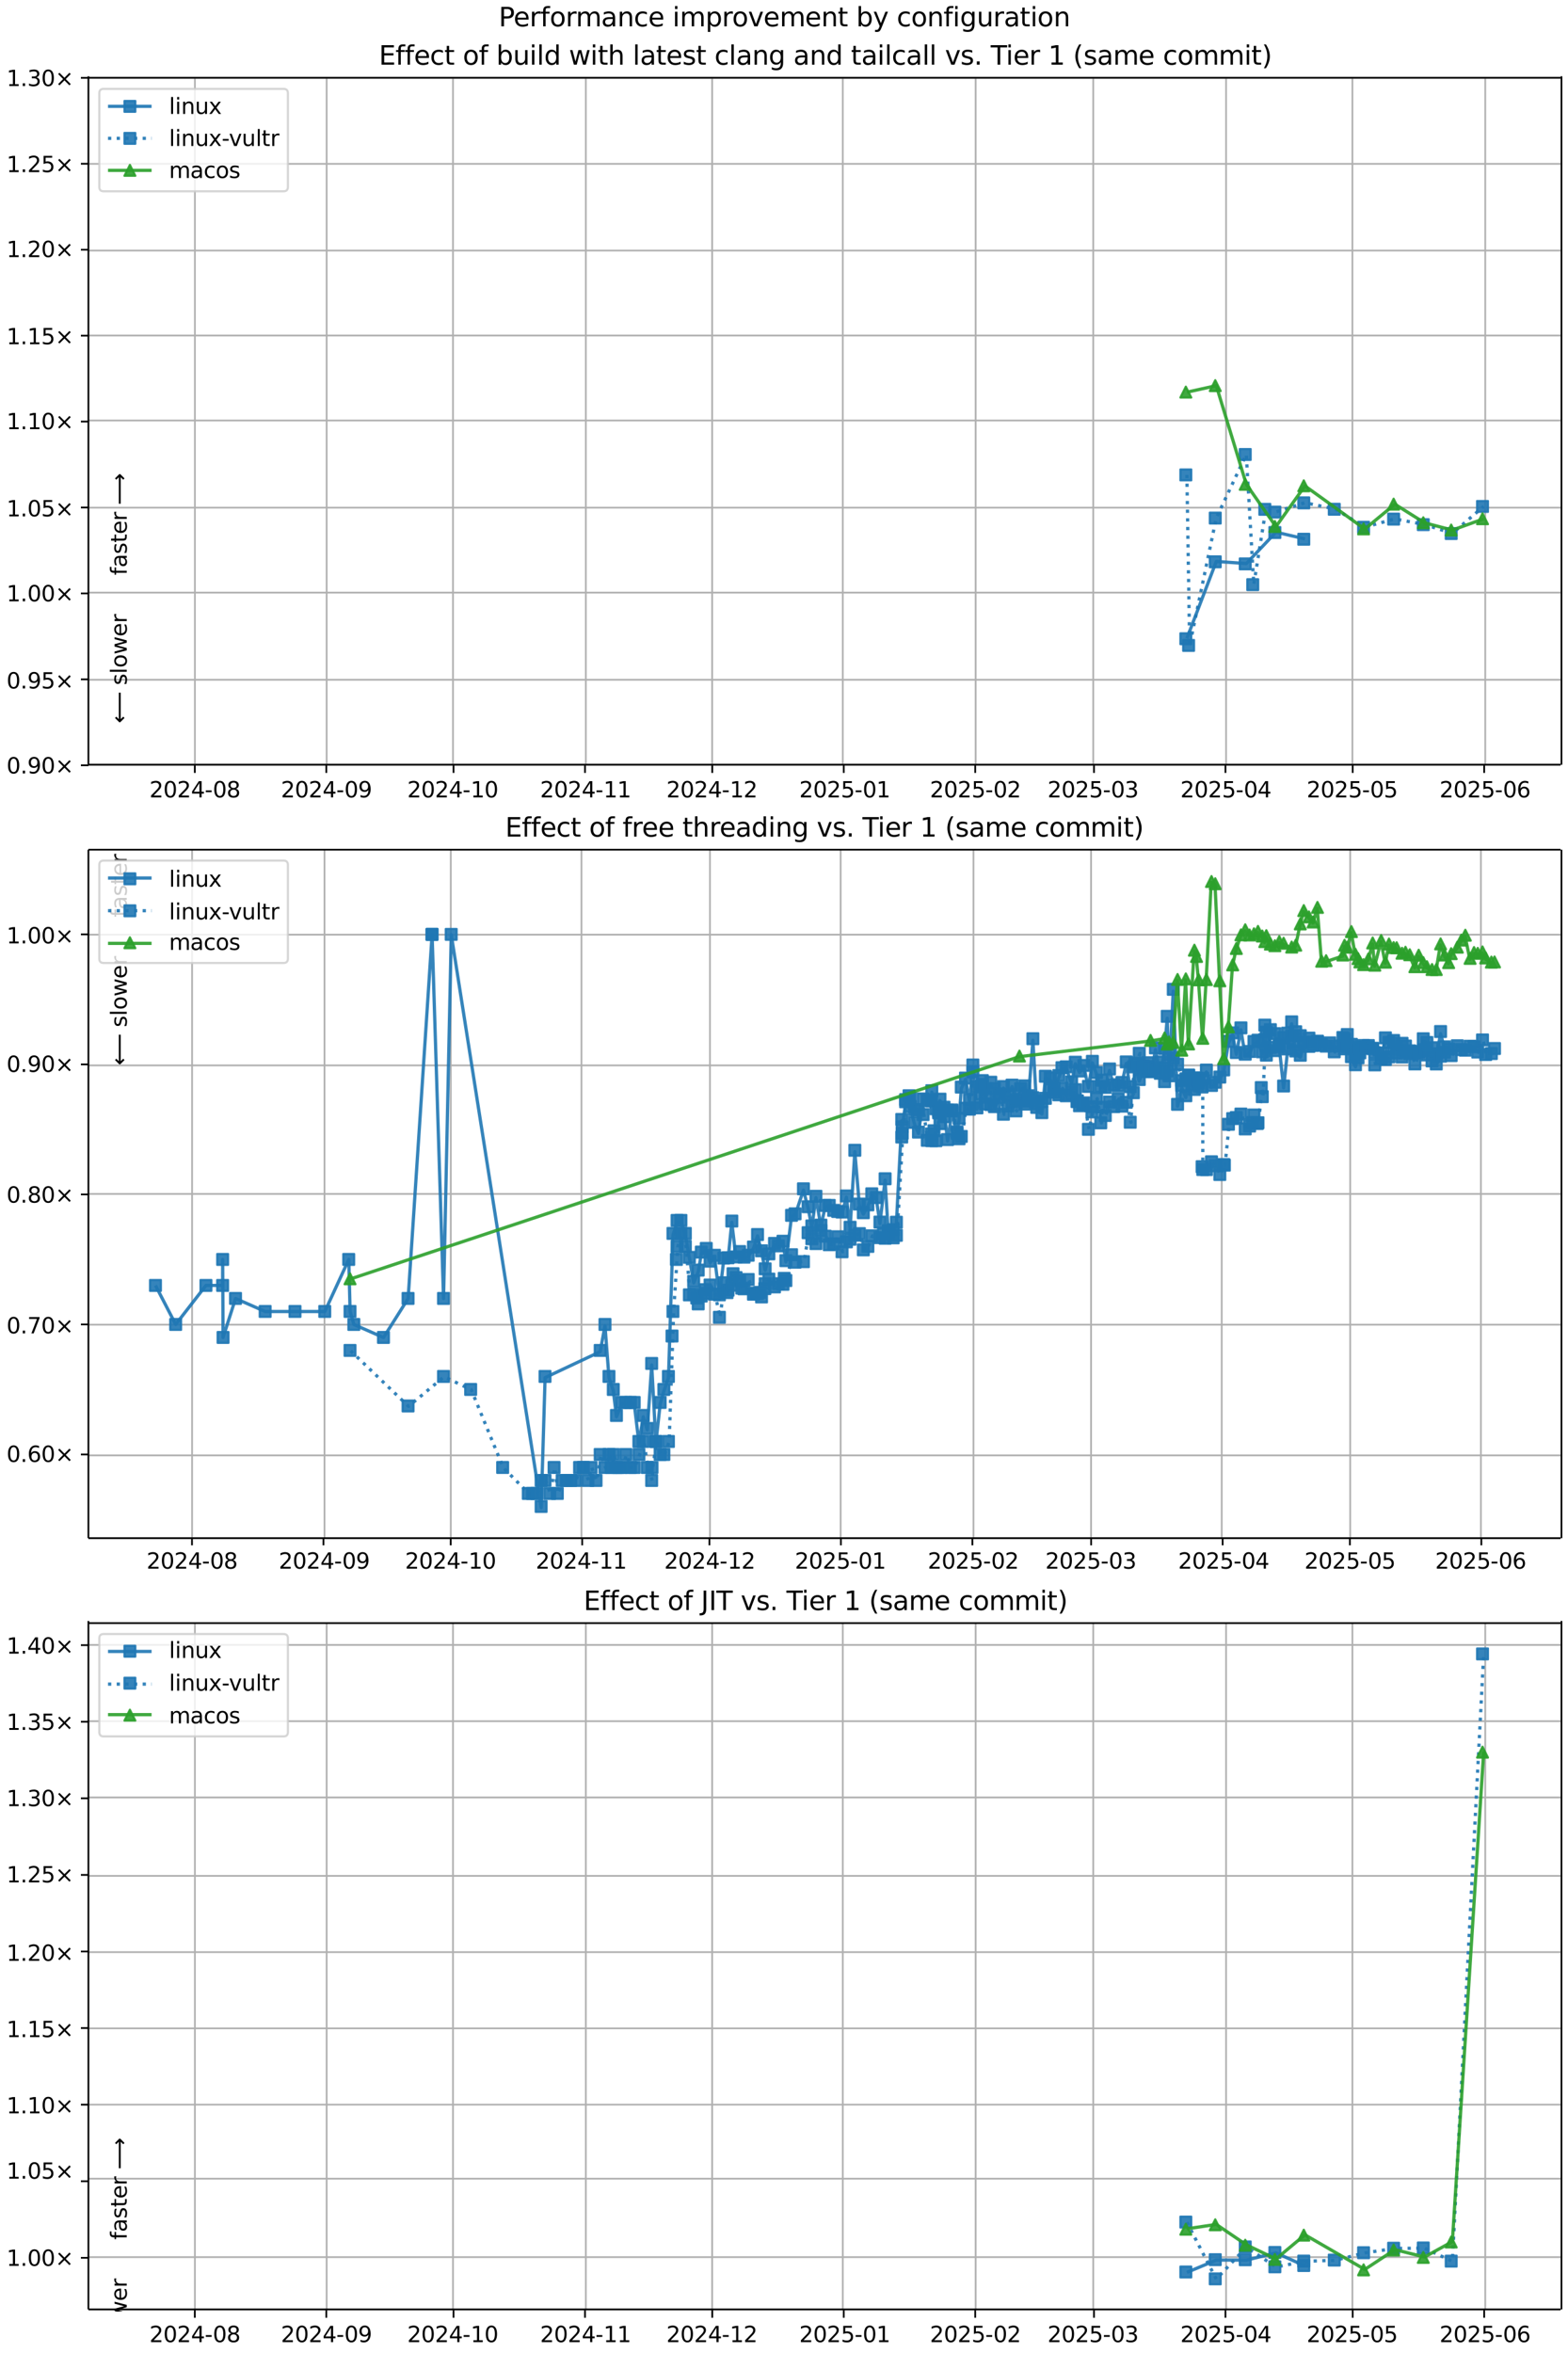 <?xml version="1.0" encoding="UTF-8"?>
<!DOCTYPE svg  PUBLIC '-//W3C//DTD SVG 1.1//EN'  'http://www.w3.org/Graphics/SVG/1.1/DTD/svg11.dtd'>
<svg width="720pt" height="1080pt" version="1.1" viewBox="0 0 720 1080" xmlns="http://www.w3.org/2000/svg" xmlns:xlink="http://www.w3.org/1999/xlink">
<defs>
<style type="text/css">*{stroke-linejoin: round; stroke-linecap: butt}</style>
</defs>
<path d="m0 1080h720v-1080h-720z" fill="#fff"/>
<path d="m40.6 351h676v-316h-676z" fill="#fff"/>
<path d="m89.5 351v-316" clip-path="url(#i)" fill="none" stroke="#b0b0b0" stroke-linecap="square" stroke-width=".8"/>
<defs>
<path id="g" d="m0 0v3.5" stroke="#000" stroke-width=".8"/>
</defs>
<use x="89.455" y="351.265" stroke="#000000" stroke-width=".8" xlink:href="#g"/>
<g transform="translate(68.6 366) scale(.1 -.1)">
<defs>
<path id="d" transform="scale(.016)" d="m1228 531h2203v-531h-2962v531q359 372 979 998 621 627 780 809 303 340 423 576 121 236 121 464 0 372-261 606-261 235-680 235-297 0-627-103-329-103-704-313v638q381 153 712 231 332 78 607 78 725 0 1156-363 431-362 431-968 0-288-108-546-107-257-392-607-78-91-497-524-418-433-1181-1211z"/>
<path id="c" transform="scale(.016)" d="m2034 4250q-487 0-733-480-245-479-245-1442 0-959 245-1439 246-480 733-480 491 0 736 480 246 480 246 1439 0 963-246 1442-245 480-736 480zm0 500q785 0 1199-621 414-620 414-1801 0-1178-414-1799-414-620-1199-620-784 0-1198 620-414 621-414 1799 0 1181 414 1801 414 621 1198 621z"/>
<path id="r" transform="scale(.016)" d="m2419 4116-1594-2491h1594v2491zm-166 550h794v-3041h666v-525h-666v-1100h-628v1100h-2106v609l1940 2957z"/>
<path id="f" transform="scale(.016)" d="m313 2009h1684v-512h-1684v512z"/>
<path id="ai" transform="scale(.016)" d="m2034 2216q-450 0-708-241-257-241-257-662 0-422 257-663 258-241 708-241t709 242q260 243 260 662 0 421-258 662-257 241-711 241zm-631 268q-406 100-633 378-226 279-226 679 0 559 398 884 399 325 1092 325 697 0 1094-325t397-884q0-400-227-679-226-278-629-378 456-106 710-416 255-309 255-755 0-679-414-1042-414-362-1186-362-771 0-1186 362-414 363-414 1042 0 446 256 755 257 310 713 416zm-231 997q0-362 226-565 227-203 636-203 407 0 636 203 230 203 230 565 0 363-230 566-229 203-636 203-409 0-636-203-226-203-226-566z"/>
</defs>
<use xlink:href="#d"/>
<use transform="translate(63.6)" xlink:href="#c"/>
<use transform="translate(127)" xlink:href="#d"/>
<use transform="translate(191)" xlink:href="#r"/>
<use transform="translate(254)" xlink:href="#f"/>
<use transform="translate(291)" xlink:href="#c"/>
<use transform="translate(354)" xlink:href="#ai"/>
</g>
<path d="m150 351v-316" clip-path="url(#i)" fill="none" stroke="#b0b0b0" stroke-linecap="square" stroke-width=".8"/>
<use x="149.829" y="351.265" stroke="#000000" stroke-width=".8" xlink:href="#g"/>
<g transform="translate(129 366) scale(.1 -.1)">
<defs>
<path id="ae" transform="scale(.016)" d="m703 97v575q238-113 481-172 244-59 479-59 625 0 954 420 330 420 377 1277-181-269-460-413-278-144-615-144-700 0-1108 423-408 424-408 1159 0 718 425 1152 425 435 1131 435 810 0 1236-621 427-620 427-1801 0-1103-524-1761-523-658-1407-658-238 0-482 47-243 47-506 141zm1256 1978q425 0 673 290 249 291 249 798 0 503-249 795-248 292-673 292t-673-292-248-795q0-507 248-798 248-290 673-290z"/>
</defs>
<use xlink:href="#d"/>
<use transform="translate(63.6)" xlink:href="#c"/>
<use transform="translate(127)" xlink:href="#d"/>
<use transform="translate(191)" xlink:href="#r"/>
<use transform="translate(254)" xlink:href="#f"/>
<use transform="translate(291)" xlink:href="#c"/>
<use transform="translate(354)" xlink:href="#ae"/>
</g>
<path d="m208 351v-316" clip-path="url(#i)" fill="none" stroke="#b0b0b0" stroke-linecap="square" stroke-width=".8"/>
<use x="208.256" y="351.265" stroke="#000000" stroke-width=".8" xlink:href="#g"/>
<g transform="translate(187 366) scale(.1 -.1)">
<defs>
<path id="e" transform="scale(.016)" d="m794 531h1031v3560l-1122-225v575l1116 225h631v-4135h1031v-531h-2687v531z"/>
</defs>
<use xlink:href="#d"/>
<use transform="translate(63.6)" xlink:href="#c"/>
<use transform="translate(127)" xlink:href="#d"/>
<use transform="translate(191)" xlink:href="#r"/>
<use transform="translate(254)" xlink:href="#f"/>
<use transform="translate(291)" xlink:href="#e"/>
<use transform="translate(354)" xlink:href="#c"/>
</g>
<path d="m269 351v-316" clip-path="url(#i)" fill="none" stroke="#b0b0b0" stroke-linecap="square" stroke-width=".8"/>
<use x="268.63" y="351.265" stroke="#000000" stroke-width=".8" xlink:href="#g"/>
<g transform="translate(248 366) scale(.1 -.1)">
<use xlink:href="#d"/>
<use transform="translate(63.6)" xlink:href="#c"/>
<use transform="translate(127)" xlink:href="#d"/>
<use transform="translate(191)" xlink:href="#r"/>
<use transform="translate(254)" xlink:href="#f"/>
<use transform="translate(291)" xlink:href="#e"/>
<use transform="translate(354)" xlink:href="#e"/>
</g>
<path d="m327 351v-316" clip-path="url(#i)" fill="none" stroke="#b0b0b0" stroke-linecap="square" stroke-width=".8"/>
<use x="327.056" y="351.265" stroke="#000000" stroke-width=".8" xlink:href="#g"/>
<g transform="translate(306 366) scale(.1 -.1)">
<use xlink:href="#d"/>
<use transform="translate(63.6)" xlink:href="#c"/>
<use transform="translate(127)" xlink:href="#d"/>
<use transform="translate(191)" xlink:href="#r"/>
<use transform="translate(254)" xlink:href="#f"/>
<use transform="translate(291)" xlink:href="#e"/>
<use transform="translate(354)" xlink:href="#d"/>
</g>
<path d="m387 351v-316" clip-path="url(#i)" fill="none" stroke="#b0b0b0" stroke-linecap="square" stroke-width=".8"/>
<use x="387.43" y="351.265" stroke="#000000" stroke-width=".8" xlink:href="#g"/>
<g transform="translate(367 366) scale(.1 -.1)">
<defs>
<path id="h" transform="scale(.016)" d="m691 4666h2478v-532h-1900v-1143q137 47 274 70 138 23 276 23 781 0 1237-428 457-428 457-1159 0-753-469-1171-469-417-1322-417-294 0-599 50-304 50-629 150v635q281-153 581-228t634-75q541 0 856 284 316 284 316 772 0 487-316 771-315 285-856 285-253 0-505-56-251-56-513-175v2344z"/>
</defs>
<use xlink:href="#d"/>
<use transform="translate(63.6)" xlink:href="#c"/>
<use transform="translate(127)" xlink:href="#d"/>
<use transform="translate(191)" xlink:href="#h"/>
<use transform="translate(254)" xlink:href="#f"/>
<use transform="translate(291)" xlink:href="#c"/>
<use transform="translate(354)" xlink:href="#e"/>
</g>
<path d="m448 351v-316" clip-path="url(#i)" fill="none" stroke="#b0b0b0" stroke-linecap="square" stroke-width=".8"/>
<use x="447.804" y="351.265" stroke="#000000" stroke-width=".8" xlink:href="#g"/>
<g transform="translate(427 366) scale(.1 -.1)">
<use xlink:href="#d"/>
<use transform="translate(63.6)" xlink:href="#c"/>
<use transform="translate(127)" xlink:href="#d"/>
<use transform="translate(191)" xlink:href="#h"/>
<use transform="translate(254)" xlink:href="#f"/>
<use transform="translate(291)" xlink:href="#c"/>
<use transform="translate(354)" xlink:href="#d"/>
</g>
<path d="m502 351v-316" clip-path="url(#i)" fill="none" stroke="#b0b0b0" stroke-linecap="square" stroke-width=".8"/>
<use x="502.336" y="351.265" stroke="#000000" stroke-width=".8" xlink:href="#g"/>
<g transform="translate(481 366) scale(.1 -.1)">
<defs>
<path id="af" transform="scale(.016)" d="m2597 2516q453-97 707-404 255-306 255-756 0-690-475-1069-475-378-1350-378-293 0-604 58t-642 174v609q262-153 574-231 313-78 654-78 593 0 904 234t311 681q0 413-289 645-289 233-804 233h-544v519h569q465 0 712 186t247 536q0 359-255 551-254 193-729 193-260 0-557-57-297-56-653-174v562q360 100 674 150t592 50q719 0 1137-327 419-326 419-882 0-388-222-655t-631-370z"/>
</defs>
<use xlink:href="#d"/>
<use transform="translate(63.6)" xlink:href="#c"/>
<use transform="translate(127)" xlink:href="#d"/>
<use transform="translate(191)" xlink:href="#h"/>
<use transform="translate(254)" xlink:href="#f"/>
<use transform="translate(291)" xlink:href="#c"/>
<use transform="translate(354)" xlink:href="#af"/>
</g>
<path d="m563 351v-316" clip-path="url(#i)" fill="none" stroke="#b0b0b0" stroke-linecap="square" stroke-width=".8"/>
<use x="562.71" y="351.265" stroke="#000000" stroke-width=".8" xlink:href="#g"/>
<g transform="translate(542 366) scale(.1 -.1)">
<use xlink:href="#d"/>
<use transform="translate(63.6)" xlink:href="#c"/>
<use transform="translate(127)" xlink:href="#d"/>
<use transform="translate(191)" xlink:href="#h"/>
<use transform="translate(254)" xlink:href="#f"/>
<use transform="translate(291)" xlink:href="#c"/>
<use transform="translate(354)" xlink:href="#r"/>
</g>
<path d="m621 351v-316" clip-path="url(#i)" fill="none" stroke="#b0b0b0" stroke-linecap="square" stroke-width=".8"/>
<use x="621.137" y="351.265" stroke="#000000" stroke-width=".8" xlink:href="#g"/>
<g transform="translate(600 366) scale(.1 -.1)">
<use xlink:href="#d"/>
<use transform="translate(63.6)" xlink:href="#c"/>
<use transform="translate(127)" xlink:href="#d"/>
<use transform="translate(191)" xlink:href="#h"/>
<use transform="translate(254)" xlink:href="#f"/>
<use transform="translate(291)" xlink:href="#c"/>
<use transform="translate(354)" xlink:href="#h"/>
</g>
<path d="m682 351v-316" clip-path="url(#i)" fill="none" stroke="#b0b0b0" stroke-linecap="square" stroke-width=".8"/>
<use x="681.511" y="351.265" stroke="#000000" stroke-width=".8" xlink:href="#g"/>
<g transform="translate(661 366) scale(.1 -.1)">
<defs>
<path id="aj" transform="scale(.016)" d="m2113 2584q-425 0-674-291-248-290-248-796 0-503 248-796 249-292 674-292t673 292q248 293 248 796 0 506-248 796-248 291-673 291zm1253 1979v-575q-238 112-480 171-242 60-480 60-625 0-955-422-329-422-376-1275 184 272 462 417 279 145 613 145 703 0 1111-427 408-426 408-1160 0-719-425-1154-425-434-1131-434-810 0-1238 620-428 621-428 1799 0 1106 525 1764t1409 658q238 0 480-47t505-140z"/>
</defs>
<use xlink:href="#d"/>
<use transform="translate(63.6)" xlink:href="#c"/>
<use transform="translate(127)" xlink:href="#d"/>
<use transform="translate(191)" xlink:href="#h"/>
<use transform="translate(254)" xlink:href="#f"/>
<use transform="translate(291)" xlink:href="#c"/>
<use transform="translate(354)" xlink:href="#aj"/>
</g>
<path d="m40.6 351h676" clip-path="url(#i)" fill="none" stroke="#b0b0b0" stroke-linecap="square" stroke-width=".8"/>
<defs>
<path id="m" d="m0 0h-3.5" stroke="#000" stroke-width=".8"/>
</defs>
<use x="40.646" y="351.265" stroke="#000000" stroke-width=".8" xlink:href="#m"/>
<g transform="translate(3 355) scale(.1 -.1)">
<defs>
<path id="k" transform="scale(.016)" d="m684 794h660v-794h-660v794z"/>
<path id="n" transform="scale(.016)" d="m4488 3438-1429-1435 1429-1428-372-378-1435 1434-1434-1434-369 378 1425 1428-1425 1435 369 378 1434-1435 1435 1435 372-378z"/>
</defs>
<use xlink:href="#c"/>
<use transform="translate(63.6)" xlink:href="#k"/>
<use transform="translate(95.4)" xlink:href="#ae"/>
<use transform="translate(159)" xlink:href="#c"/>
<use transform="translate(223)" xlink:href="#n"/>
</g>
<path d="m40.6 312h676" clip-path="url(#i)" fill="none" stroke="#b0b0b0" stroke-linecap="square" stroke-width=".8"/>
<use x="40.646" y="311.823" stroke="#000000" stroke-width=".8" xlink:href="#m"/>
<g transform="translate(3 316) scale(.1 -.1)">
<use xlink:href="#c"/>
<use transform="translate(63.6)" xlink:href="#k"/>
<use transform="translate(95.4)" xlink:href="#ae"/>
<use transform="translate(159)" xlink:href="#h"/>
<use transform="translate(223)" xlink:href="#n"/>
</g>
<path d="m40.6 272h676" clip-path="url(#i)" fill="none" stroke="#b0b0b0" stroke-linecap="square" stroke-width=".8"/>
<use x="40.646" y="272.382" stroke="#000000" stroke-width=".8" xlink:href="#m"/>
<g transform="translate(3 276) scale(.1 -.1)">
<use xlink:href="#e"/>
<use transform="translate(63.6)" xlink:href="#k"/>
<use transform="translate(95.4)" xlink:href="#c"/>
<use transform="translate(159)" xlink:href="#c"/>
<use transform="translate(223)" xlink:href="#n"/>
</g>
<path d="m40.6 233h676" clip-path="url(#i)" fill="none" stroke="#b0b0b0" stroke-linecap="square" stroke-width=".8"/>
<use x="40.646" y="232.94" stroke="#000000" stroke-width=".8" xlink:href="#m"/>
<g transform="translate(3 237) scale(.1 -.1)">
<use xlink:href="#e"/>
<use transform="translate(63.6)" xlink:href="#k"/>
<use transform="translate(95.4)" xlink:href="#c"/>
<use transform="translate(159)" xlink:href="#h"/>
<use transform="translate(223)" xlink:href="#n"/>
</g>
<path d="m40.6 193h676" clip-path="url(#i)" fill="none" stroke="#b0b0b0" stroke-linecap="square" stroke-width=".8"/>
<use x="40.646" y="193.499" stroke="#000000" stroke-width=".8" xlink:href="#m"/>
<g transform="translate(3 197) scale(.1 -.1)">
<use xlink:href="#e"/>
<use transform="translate(63.6)" xlink:href="#k"/>
<use transform="translate(95.4)" xlink:href="#e"/>
<use transform="translate(159)" xlink:href="#c"/>
<use transform="translate(223)" xlink:href="#n"/>
</g>
<path d="m40.6 154h676" clip-path="url(#i)" fill="none" stroke="#b0b0b0" stroke-linecap="square" stroke-width=".8"/>
<use x="40.646" y="154.057" stroke="#000000" stroke-width=".8" xlink:href="#m"/>
<g transform="translate(3 158) scale(.1 -.1)">
<use xlink:href="#e"/>
<use transform="translate(63.6)" xlink:href="#k"/>
<use transform="translate(95.4)" xlink:href="#e"/>
<use transform="translate(159)" xlink:href="#h"/>
<use transform="translate(223)" xlink:href="#n"/>
</g>
<path d="m40.6 115h676" clip-path="url(#i)" fill="none" stroke="#b0b0b0" stroke-linecap="square" stroke-width=".8"/>
<use x="40.646" y="114.616" stroke="#000000" stroke-width=".8" xlink:href="#m"/>
<g transform="translate(3 118) scale(.1 -.1)">
<use xlink:href="#e"/>
<use transform="translate(63.6)" xlink:href="#k"/>
<use transform="translate(95.4)" xlink:href="#d"/>
<use transform="translate(159)" xlink:href="#c"/>
<use transform="translate(223)" xlink:href="#n"/>
</g>
<path d="m40.6 75.2h676" clip-path="url(#i)" fill="none" stroke="#b0b0b0" stroke-linecap="square" stroke-width=".8"/>
<use x="40.646" y="75.174" stroke="#000000" stroke-width=".8" xlink:href="#m"/>
<g transform="translate(3 79) scale(.1 -.1)">
<use xlink:href="#e"/>
<use transform="translate(63.6)" xlink:href="#k"/>
<use transform="translate(95.4)" xlink:href="#d"/>
<use transform="translate(159)" xlink:href="#h"/>
<use transform="translate(223)" xlink:href="#n"/>
</g>
<path d="m40.6 35.7h676" clip-path="url(#i)" fill="none" stroke="#b0b0b0" stroke-linecap="square" stroke-width=".8"/>
<use x="40.646" y="35.733" stroke="#000000" stroke-width=".8" xlink:href="#m"/>
<g transform="translate(3 39.5) scale(.1 -.1)">
<use xlink:href="#e"/>
<use transform="translate(63.6)" xlink:href="#k"/>
<use transform="translate(95.4)" xlink:href="#af"/>
<use transform="translate(159)" xlink:href="#c"/>
<use transform="translate(223)" xlink:href="#n"/>
</g>
<path d="m545 293 13.5-35.3 13.8 0.955 13.6-14.4 13.3 3.09" clip-path="url(#i)" fill="none" stroke="#1f77b4" stroke-linecap="square" stroke-opacity=".9" stroke-width="1.5"/>
<defs>
<path id="a" d="m-2.5 2.5h5v-5h-5z" stroke="#1f77b4" stroke-opacity=".9"/>
</defs>
<g clip-path="url(#i)" fill="#1f77b4" fill-opacity=".9" stroke="#1f77b4" stroke-opacity=".9">
<use x="544.512" y="293.173" xlink:href="#a"/>
<use x="558.025" y="257.863" xlink:href="#a"/>
<use x="571.793" y="258.818" xlink:href="#a"/>
<use x="585.398" y="244.418" xlink:href="#a"/>
<use x="598.674" y="247.508" xlink:href="#a"/>
</g>
<g stroke="#1f77b4" stroke-opacity=".9">
<path d="m545 218 1.27 78.3 12.2-58.5 13.8-29.2 3.45 59.7 5.54-34.6 4.62 1.27 13.3-4.23 14 2.93 13.5 8.27 13.8-3.75 13.6 2.54 12.8 4.09 14.4-12.4" clip-path="url(#i)" fill="none" stroke-dasharray="1.5,2.475" stroke-width="1.5"/>
<g clip-path="url(#i)" fill="#1f77b4" fill-opacity=".9">
<use x="544.512" y="217.973" xlink:href="#a"/>
<use x="545.785" y="296.237" xlink:href="#a"/>
<use x="558.025" y="237.787" xlink:href="#a"/>
<use x="571.793" y="208.61" xlink:href="#a"/>
<use x="575.245" y="268.348" xlink:href="#a"/>
<use x="580.781" y="233.78" xlink:href="#a"/>
<use x="585.398" y="235.05" xlink:href="#a"/>
<use x="598.674" y="230.816" xlink:href="#a"/>
<use x="612.675" y="233.746" xlink:href="#a"/>
<use x="626.132" y="242.019" xlink:href="#a"/>
<use x="639.932" y="238.266" xlink:href="#a"/>
<use x="653.548" y="240.808" xlink:href="#a"/>
<use x="666.362" y="244.895" xlink:href="#a"/>
<use x="680.744" y="232.452" xlink:href="#a"/>
</g>
</g>
<path d="m545 180 13.5-2.98 13.8 45.3 13.6 19.4 13.3-18.7 27.5 19.8 13.8-11.4 13.6 8.54 12.8 3.35 14.4-5.19" clip-path="url(#i)" fill="none" stroke="#2ca02c" stroke-linecap="square" stroke-opacity=".9" stroke-width="1.5"/>
<defs>
<path id="b" d="m0-2.5-2.5 5h5z" stroke="#2ca02c" stroke-opacity=".9"/>
</defs>
<g clip-path="url(#i)" fill="#2ca02c" fill-opacity=".9" stroke="#2ca02c" stroke-opacity=".9">
<use x="544.512" y="179.969" xlink:href="#b"/>
<use x="558.025" y="176.993" xlink:href="#b"/>
<use x="571.793" y="222.294" xlink:href="#b"/>
<use x="585.398" y="241.649" xlink:href="#b"/>
<use x="598.674" y="222.988" xlink:href="#b"/>
<use x="626.132" y="242.767" xlink:href="#b"/>
<use x="639.932" y="231.393" xlink:href="#b"/>
<use x="653.548" y="239.933" xlink:href="#b"/>
<use x="666.362" y="243.286" xlink:href="#b"/>
<use x="680.744" y="238.099" xlink:href="#b"/>
</g>
<path d="m40.6 351v-316" fill="none" stroke="#000" stroke-linecap="square" stroke-width=".8"/>
<path d="m717 351v-316" fill="none" stroke="#000" stroke-linecap="square" stroke-width=".8"/>
<path d="m40.6 351h676" fill="none" stroke="#000" stroke-linecap="square" stroke-width=".8"/>
<path d="m40.6 35.7h676" fill="none" stroke="#000" stroke-linecap="square" stroke-width=".8"/>
<g clip-path="url(#i)">
<g transform="translate(58.2 264) rotate(-90) scale(.1 -.1)">
<defs>
<path id="y" transform="scale(.016)" d="m2375 4863v-479h-550q-309 0-430-125-120-125-120-450v-309h947v-447h-947v-3053h-578v3053h-550v447h550v244q0 584 272 851 272 268 862 268h544z"/>
<path id="u" transform="scale(.016)" d="m2194 1759q-697 0-966-159t-269-544q0-306 202-486 202-179 548-179 479 0 768 339t289 901v128h-572zm1147 238v-2e3h-575v531q-197-318-491-470t-719-152q-537 0-855 302-317 302-317 808 0 590 395 890 396 300 1180 300h807v57q0 397-261 614t-733 217q-300 0-585-72-284-72-546-216v532q315 122 612 182 297 61 578 61 760 0 1135-394 375-393 375-1193z"/>
<path id="v" transform="scale(.016)" d="m2834 3397v-544q-243 125-506 187-262 63-544 63-428 0-642-131t-214-394q0-200 153-314t616-217l197-44q612-131 870-370t258-667q0-488-386-773-386-284-1061-284-281 0-586 55t-642 164v594q319-166 628-249 309-82 613-82 406 0 624 139 219 139 219 392 0 234-158 359-157 125-692 241l-200 47q-534 112-772 345-237 233-237 639 0 494 350 762 350 269 994 269 318 0 599-47 282-46 519-140z"/>
<path id="p" transform="scale(.016)" d="m1172 4494v-994h1184v-447h-1184v-1900q0-428 117-550t477-122h590v-481h-590q-666 0-919 248-253 249-253 905v1900h-422v447h422v994h578z"/>
<path id="o" transform="scale(.016)" d="m3597 1894v-281h-2644q38-594 358-905t892-311q331 0 642 81t618 244v-544q-310-131-635-200t-659-69q-838 0-1327 487-489 488-489 1320 0 859 464 1363 464 505 1252 505 706 0 1117-455 411-454 411-1235zm-575 169q-6 471-264 752-258 282-683 282-481 0-770-272t-333-766l2050 4z"/>
<path id="s" transform="scale(.016)" d="m2631 2963q-97 56-211 82-114 27-251 27-488 0-749-317t-261-911v-1844h-578v3500h578v-544q182 319 472 473 291 155 707 155 59 0 131-8 72-7 159-23l3-590z"/>
<path id="ap" transform="scale(.016)" d="m8863 2147v-281l-1229-1228-375 375 729 728h-7622v531h7622l-729 728 375 375 1229-1228z"/>
</defs>
<use xlink:href="#y"/>
<use transform="translate(35.2)" xlink:href="#u"/>
<use transform="translate(96.5)" xlink:href="#v"/>
<use transform="translate(149)" xlink:href="#p"/>
<use transform="translate(188)" xlink:href="#o"/>
<use transform="translate(249)" xlink:href="#s"/>
<use transform="translate(290)" xlink:href="#DejaVuSans-20"/>
<use transform="translate(322)" xlink:href="#ap"/>
</g>
</g>
<g clip-path="url(#i)">
<g transform="translate(58.2 332) rotate(-90) scale(.1 -.1)">
<defs>
<path id="aq" transform="scale(.016)" d="m313 1866v281l1228 1228 375-375-728-728h7621v-531h-7621l728-728-375-375-1228 1228z"/>
<path id="t" transform="scale(.016)" d="m603 4863h575v-4863h-575v4863z"/>
<path id="w" transform="scale(.016)" d="m1959 3097q-462 0-731-361t-269-989 267-989q268-361 733-361 460 0 728 362 269 363 269 988 0 622-269 986-268 364-728 364zm0 487q750 0 1178-488 429-487 429-1349 0-859-429-1349-428-489-1178-489-753 0-1180 489-426 490-426 1349 0 862 426 1349 427 488 1180 488z"/>
<path id="ag" transform="scale(.016)" d="m269 3500h575l719-2731 715 2731h678l719-2731 716 2731h575l-916-3500h-678l-753 2869-756-2869h-679l-915 3500z"/>
</defs>
<use xlink:href="#aq"/>
<use transform="translate(143)" xlink:href="#DejaVuSans-20"/>
<use transform="translate(175)" xlink:href="#v"/>
<use transform="translate(227)" xlink:href="#t"/>
<use transform="translate(255)" xlink:href="#w"/>
<use transform="translate(316)" xlink:href="#ag"/>
<use transform="translate(398)" xlink:href="#o"/>
<use transform="translate(460)" xlink:href="#s"/>
</g>
</g>
<g transform="translate(174 29.7) scale(.12 -.12)">
<defs>
<path id="am" transform="scale(.016)" d="m628 4666h2950v-532h-2319v-1381h2222v-531h-2222v-1691h2375v-531h-3006v4666z"/>
<path id="aa" transform="scale(.016)" d="m3122 3366v-538q-244 135-489 202t-495 67q-560 0-870-355-309-354-309-995t309-996q310-354 870-354 250 0 495 67t489 202v-532q-241-112-499-168-257-57-548-57-791 0-1257 497-465 497-465 1341 0 856 470 1346 471 491 1290 491 265 0 518-55 253-54 491-163z"/>
<path id="as" transform="scale(.016)" d="m3116 1747q0 634-261 995t-717 361q-457 0-718-361t-261-995 261-995 718-361q456 0 717 361t261 995zm-1957 1222q182 312 458 463 277 152 661 152 638 0 1036-506 399-506 399-1331t-399-1332q-398-506-1036-506-384 0-661 152-276 152-458 464v-525h-578v4863h578v-1894z"/>
<path id="ab" transform="scale(.016)" d="m544 1381v2119h575v-2097q0-497 193-746 194-248 582-248 465 0 735 297 271 297 271 810v1984h575v-3500h-575v538q-209-319-486-474-276-155-642-155-603 0-916 375-312 375-312 1097zm1447 2203z"/>
<path id="q" transform="scale(.016)" d="m603 3500h575v-3500h-575v3500zm0 1363h575v-729h-575v729z"/>
<path id="al" transform="scale(.016)" d="m2906 2969v1894h575v-4863h-575v525q-181-312-458-464-276-152-664-152-634 0-1033 506-398 507-398 1332t398 1331q399 506 1033 506 388 0 664-152 277-151 458-463zm-1959-1222q0-634 261-995t717-361 718 361q263 361 263 995t-263 995q-262 361-718 361t-717-361-261-995z"/>
<path id="ar" transform="scale(.016)" d="m3513 2113v-2113h-575v2094q0 497-194 743-194 247-581 247-466 0-735-297-269-296-269-809v-1978h-578v4863h578v-1907q207 316 486 472 280 156 646 156 603 0 912-373 310-373 310-1098z"/>
<path id="z" transform="scale(.016)" d="m3513 2113v-2113h-575v2094q0 497-194 743-194 247-581 247-466 0-735-297-269-296-269-809v-1978h-578v3500h578v-544q207 316 486 472 280 156 646 156 603 0 912-373 310-373 310-1098z"/>
<path id="ak" transform="scale(.016)" d="m2906 1791q0 625-258 968-257 344-723 344-462 0-720-344-258-343-258-968 0-622 258-966t720-344q466 0 723 344 258 344 258 966zm575-1357q0-893-397-1329-396-436-1215-436-303 0-572 45t-522 139v559q253-137 500-202 247-66 503-66 566 0 847 295t281 892v285q-178-310-456-463t-666-153q-643 0-1037 490-394 491-394 1301 0 812 394 1302 394 491 1037 491 388 0 666-153t456-462v531h575v-3066z"/>
<path id="ac" transform="scale(.016)" d="m191 3500h609l1094-2937 1094 2937h609l-1313-3500h-781l-1312 3500z"/>
<path id="ah" transform="scale(.016)" d="m-19 4666h3947v-532h-1656v-4134h-634v4134h-1657v532z"/>
<path id="ao" transform="scale(.016)" d="m1984 4856q-418-718-622-1422-203-703-203-1425 0-721 205-1429t620-1424h-500q-468 735-701 1444t-233 1409q0 697 231 1403 232 707 703 1444h500z"/>
<path id="x" transform="scale(.016)" d="m3328 2828q216 388 516 572t706 184q547 0 844-383 297-382 297-1088v-2113h-578v2094q0 503-179 746-178 244-543 244-447 0-707-297-259-296-259-809v-1978h-578v2094q0 506-178 748t-550 242q-441 0-701-298-259-298-259-808v-1978h-578v3500h578v-544q197 322 472 475t653 153q382 0 649-194 267-193 395-562z"/>
<path id="an" transform="scale(.016)" d="m513 4856h500q468-737 701-1444 233-706 233-1403 0-700-233-1409t-701-1444h-500q415 716 620 1424t205 1429q0 722-205 1425-205 704-620 1422z"/>
</defs>
<use xlink:href="#am"/>
<use transform="translate(63.2)" xlink:href="#y"/>
<use transform="translate(98.4)" xlink:href="#y"/>
<use transform="translate(134)" xlink:href="#o"/>
<use transform="translate(195)" xlink:href="#aa"/>
<use transform="translate(250)" xlink:href="#p"/>
<use transform="translate(289)" xlink:href="#DejaVuSans-20"/>
<use transform="translate(321)" xlink:href="#w"/>
<use transform="translate(382)" xlink:href="#y"/>
<use transform="translate(417)" xlink:href="#DejaVuSans-20"/>
<use transform="translate(449)" xlink:href="#as"/>
<use transform="translate(513)" xlink:href="#ab"/>
<use transform="translate(576)" xlink:href="#q"/>
<use transform="translate(604)" xlink:href="#t"/>
<use transform="translate(632)" xlink:href="#al"/>
<use transform="translate(695)" xlink:href="#DejaVuSans-20"/>
<use transform="translate(727)" xlink:href="#ag"/>
<use transform="translate(809)" xlink:href="#q"/>
<use transform="translate(837)" xlink:href="#p"/>
<use transform="translate(876)" xlink:href="#ar"/>
<use transform="translate(939)" xlink:href="#DejaVuSans-20"/>
<use transform="translate(971)" xlink:href="#t"/>
<use transform="translate(999)" xlink:href="#u"/>
<use transform="translate(1060)" xlink:href="#p"/>
<use transform="translate(1099)" xlink:href="#o"/>
<use transform="translate(1161)" xlink:href="#v"/>
<use transform="translate(1213)" xlink:href="#p"/>
<use transform="translate(1252)" xlink:href="#DejaVuSans-20"/>
<use transform="translate(1284)" xlink:href="#aa"/>
<use transform="translate(1339)" xlink:href="#t"/>
<use transform="translate(1367)" xlink:href="#u"/>
<use transform="translate(1428)" xlink:href="#z"/>
<use transform="translate(1491)" xlink:href="#ak"/>
<use transform="translate(1555)" xlink:href="#DejaVuSans-20"/>
<use transform="translate(1586)" xlink:href="#u"/>
<use transform="translate(1648)" xlink:href="#z"/>
<use transform="translate(1711)" xlink:href="#al"/>
<use transform="translate(1775)" xlink:href="#DejaVuSans-20"/>
<use transform="translate(1806)" xlink:href="#p"/>
<use transform="translate(1846)" xlink:href="#u"/>
<use transform="translate(1907)" xlink:href="#q"/>
<use transform="translate(1935)" xlink:href="#t"/>
<use transform="translate(1962)" xlink:href="#aa"/>
<use transform="translate(2017)" xlink:href="#u"/>
<use transform="translate(2079)" xlink:href="#t"/>
<use transform="translate(2106)" xlink:href="#t"/>
<use transform="translate(2134)" xlink:href="#DejaVuSans-20"/>
<use transform="translate(2166)" xlink:href="#ac"/>
<use transform="translate(2225)" xlink:href="#v"/>
<use transform="translate(2277)" xlink:href="#k"/>
<use transform="translate(2309)" xlink:href="#DejaVuSans-20"/>
<use transform="translate(2341)" xlink:href="#ah"/>
<use transform="translate(2399)" xlink:href="#q"/>
<use transform="translate(2427)" xlink:href="#o"/>
<use transform="translate(2488)" xlink:href="#s"/>
<use transform="translate(2529)" xlink:href="#DejaVuSans-20"/>
<use transform="translate(2561)" xlink:href="#e"/>
<use transform="translate(2625)" xlink:href="#DejaVuSans-20"/>
<use transform="translate(2656)" xlink:href="#ao"/>
<use transform="translate(2696)" xlink:href="#v"/>
<use transform="translate(2748)" xlink:href="#u"/>
<use transform="translate(2809)" xlink:href="#x"/>
<use transform="translate(2906)" xlink:href="#o"/>
<use transform="translate(2968)" xlink:href="#DejaVuSans-20"/>
<use transform="translate(3e3)" xlink:href="#aa"/>
<use transform="translate(3055)" xlink:href="#w"/>
<use transform="translate(3116)" xlink:href="#x"/>
<use transform="translate(3213)" xlink:href="#x"/>
<use transform="translate(3311)" xlink:href="#q"/>
<use transform="translate(3338)" xlink:href="#p"/>
<use transform="translate(3378)" xlink:href="#an"/>
</g>
<path d="m47.6 87.8h82.6q2 0 2-2v-43q0-2-2-2h-82.6q-2 0-2 2v43q0 2 2 2z" fill="#fff" opacity=".8" stroke="#ccc"/>
<path d="m49.6 48.8h10 10" fill="none" stroke="#1f77b4" stroke-linecap="square" stroke-opacity=".9" stroke-width="1.5"/>
<use x="59.646" y="48.831" fill="#1f77b4" fill-opacity=".9" stroke="#1f77b4" stroke-opacity=".9" xlink:href="#a"/>
<g transform="translate(77.6 52.3) scale(.1 -.1)">
<defs>
<path id="ad" transform="scale(.016)" d="m3513 3500-1266-1703 1331-1797h-678l-1019 1375-1018-1375h-679l1360 1831-1244 1669h678l928-1247 928 1247h679z"/>
</defs>
<use xlink:href="#t"/>
<use transform="translate(27.8)" xlink:href="#q"/>
<use transform="translate(55.6)" xlink:href="#z"/>
<use transform="translate(119)" xlink:href="#ab"/>
<use transform="translate(182)" xlink:href="#ad"/>
</g>
<path d="m49.6 63.5h10 10" fill="none" stroke="#1f77b4" stroke-dasharray="1.5,2.475" stroke-opacity=".9" stroke-width="1.5"/>
<use x="59.646" y="63.509" fill="#1f77b4" fill-opacity=".9" stroke="#1f77b4" stroke-opacity=".9" xlink:href="#a"/>
<g transform="translate(77.6 67) scale(.1 -.1)">
<use xlink:href="#t"/>
<use transform="translate(27.8)" xlink:href="#q"/>
<use transform="translate(55.6)" xlink:href="#z"/>
<use transform="translate(119)" xlink:href="#ab"/>
<use transform="translate(182)" xlink:href="#ad"/>
<use transform="translate(242)" xlink:href="#f"/>
<use transform="translate(275)" xlink:href="#ac"/>
<use transform="translate(334)" xlink:href="#ab"/>
<use transform="translate(398)" xlink:href="#t"/>
<use transform="translate(425)" xlink:href="#p"/>
<use transform="translate(465)" xlink:href="#s"/>
</g>
<path d="m49.6 78.2h10 10" fill="none" stroke="#2ca02c" stroke-linecap="square" stroke-opacity=".9" stroke-width="1.5"/>
<use x="59.646" y="78.187" fill="#2ca02c" fill-opacity=".9" stroke="#2ca02c" stroke-opacity=".9" xlink:href="#b"/>
<g transform="translate(77.6 81.7) scale(.1 -.1)">
<use xlink:href="#x"/>
<use transform="translate(97.4)" xlink:href="#u"/>
<use transform="translate(159)" xlink:href="#aa"/>
<use transform="translate(214)" xlink:href="#w"/>
<use transform="translate(275)" xlink:href="#v"/>
</g>
<path d="m40.6 706h676v-316h-676z" fill="#fff"/>
<path d="m88.2 706v-316" clip-path="url(#l)" fill="none" stroke="#b0b0b0" stroke-linecap="square" stroke-width=".8"/>
<use x="88.157" y="705.793" stroke="#000000" stroke-width=".8" xlink:href="#g"/>
<g transform="translate(67.3 720) scale(.1 -.1)">
<use xlink:href="#d"/>
<use transform="translate(63.6)" xlink:href="#c"/>
<use transform="translate(127)" xlink:href="#d"/>
<use transform="translate(191)" xlink:href="#r"/>
<use transform="translate(254)" xlink:href="#f"/>
<use transform="translate(291)" xlink:href="#c"/>
<use transform="translate(354)" xlink:href="#ai"/>
</g>
<path d="m149 706v-316" clip-path="url(#l)" fill="none" stroke="#b0b0b0" stroke-linecap="square" stroke-width=".8"/>
<use x="148.531" y="705.793" stroke="#000000" stroke-width=".8" xlink:href="#g"/>
<g transform="translate(128 720) scale(.1 -.1)">
<use xlink:href="#d"/>
<use transform="translate(63.6)" xlink:href="#c"/>
<use transform="translate(127)" xlink:href="#d"/>
<use transform="translate(191)" xlink:href="#r"/>
<use transform="translate(254)" xlink:href="#f"/>
<use transform="translate(291)" xlink:href="#c"/>
<use transform="translate(354)" xlink:href="#ae"/>
</g>
<path d="m207 706v-316" clip-path="url(#l)" fill="none" stroke="#b0b0b0" stroke-linecap="square" stroke-width=".8"/>
<use x="206.957" y="705.793" stroke="#000000" stroke-width=".8" xlink:href="#g"/>
<g transform="translate(186 720) scale(.1 -.1)">
<use xlink:href="#d"/>
<use transform="translate(63.6)" xlink:href="#c"/>
<use transform="translate(127)" xlink:href="#d"/>
<use transform="translate(191)" xlink:href="#r"/>
<use transform="translate(254)" xlink:href="#f"/>
<use transform="translate(291)" xlink:href="#e"/>
<use transform="translate(354)" xlink:href="#c"/>
</g>
<path d="m267 706v-316" clip-path="url(#l)" fill="none" stroke="#b0b0b0" stroke-linecap="square" stroke-width=".8"/>
<use x="267.331" y="705.793" stroke="#000000" stroke-width=".8" xlink:href="#g"/>
<g transform="translate(246 720) scale(.1 -.1)">
<use xlink:href="#d"/>
<use transform="translate(63.6)" xlink:href="#c"/>
<use transform="translate(127)" xlink:href="#d"/>
<use transform="translate(191)" xlink:href="#r"/>
<use transform="translate(254)" xlink:href="#f"/>
<use transform="translate(291)" xlink:href="#e"/>
<use transform="translate(354)" xlink:href="#e"/>
</g>
<path d="m326 706v-316" clip-path="url(#l)" fill="none" stroke="#b0b0b0" stroke-linecap="square" stroke-width=".8"/>
<use x="325.758" y="705.793" stroke="#000000" stroke-width=".8" xlink:href="#g"/>
<g transform="translate(305 720) scale(.1 -.1)">
<use xlink:href="#d"/>
<use transform="translate(63.6)" xlink:href="#c"/>
<use transform="translate(127)" xlink:href="#d"/>
<use transform="translate(191)" xlink:href="#r"/>
<use transform="translate(254)" xlink:href="#f"/>
<use transform="translate(291)" xlink:href="#e"/>
<use transform="translate(354)" xlink:href="#d"/>
</g>
<path d="m386 706v-316" clip-path="url(#l)" fill="none" stroke="#b0b0b0" stroke-linecap="square" stroke-width=".8"/>
<use x="386.132" y="705.793" stroke="#000000" stroke-width=".8" xlink:href="#g"/>
<g transform="translate(365 720) scale(.1 -.1)">
<use xlink:href="#d"/>
<use transform="translate(63.6)" xlink:href="#c"/>
<use transform="translate(127)" xlink:href="#d"/>
<use transform="translate(191)" xlink:href="#h"/>
<use transform="translate(254)" xlink:href="#f"/>
<use transform="translate(291)" xlink:href="#c"/>
<use transform="translate(354)" xlink:href="#e"/>
</g>
<path d="m447 706v-316" clip-path="url(#l)" fill="none" stroke="#b0b0b0" stroke-linecap="square" stroke-width=".8"/>
<use x="446.506" y="705.793" stroke="#000000" stroke-width=".8" xlink:href="#g"/>
<g transform="translate(426 720) scale(.1 -.1)">
<use xlink:href="#d"/>
<use transform="translate(63.6)" xlink:href="#c"/>
<use transform="translate(127)" xlink:href="#d"/>
<use transform="translate(191)" xlink:href="#h"/>
<use transform="translate(254)" xlink:href="#f"/>
<use transform="translate(291)" xlink:href="#c"/>
<use transform="translate(354)" xlink:href="#d"/>
</g>
<path d="m501 706v-316" clip-path="url(#l)" fill="none" stroke="#b0b0b0" stroke-linecap="square" stroke-width=".8"/>
<use x="501.038" y="705.793" stroke="#000000" stroke-width=".8" xlink:href="#g"/>
<g transform="translate(480 720) scale(.1 -.1)">
<use xlink:href="#d"/>
<use transform="translate(63.6)" xlink:href="#c"/>
<use transform="translate(127)" xlink:href="#d"/>
<use transform="translate(191)" xlink:href="#h"/>
<use transform="translate(254)" xlink:href="#f"/>
<use transform="translate(291)" xlink:href="#c"/>
<use transform="translate(354)" xlink:href="#af"/>
</g>
<path d="m561 706v-316" clip-path="url(#l)" fill="none" stroke="#b0b0b0" stroke-linecap="square" stroke-width=".8"/>
<use x="561.412" y="705.793" stroke="#000000" stroke-width=".8" xlink:href="#g"/>
<g transform="translate(541 720) scale(.1 -.1)">
<use xlink:href="#d"/>
<use transform="translate(63.6)" xlink:href="#c"/>
<use transform="translate(127)" xlink:href="#d"/>
<use transform="translate(191)" xlink:href="#h"/>
<use transform="translate(254)" xlink:href="#f"/>
<use transform="translate(291)" xlink:href="#c"/>
<use transform="translate(354)" xlink:href="#r"/>
</g>
<path d="m620 706v-316" clip-path="url(#l)" fill="none" stroke="#b0b0b0" stroke-linecap="square" stroke-width=".8"/>
<use x="619.838" y="705.793" stroke="#000000" stroke-width=".8" xlink:href="#g"/>
<g transform="translate(599 720) scale(.1 -.1)">
<use xlink:href="#d"/>
<use transform="translate(63.6)" xlink:href="#c"/>
<use transform="translate(127)" xlink:href="#d"/>
<use transform="translate(191)" xlink:href="#h"/>
<use transform="translate(254)" xlink:href="#f"/>
<use transform="translate(291)" xlink:href="#c"/>
<use transform="translate(354)" xlink:href="#h"/>
</g>
<path d="m680 706v-316" clip-path="url(#l)" fill="none" stroke="#b0b0b0" stroke-linecap="square" stroke-width=".8"/>
<use x="680.212" y="705.793" stroke="#000000" stroke-width=".8" xlink:href="#g"/>
<g transform="translate(659 720) scale(.1 -.1)">
<use xlink:href="#d"/>
<use transform="translate(63.6)" xlink:href="#c"/>
<use transform="translate(127)" xlink:href="#d"/>
<use transform="translate(191)" xlink:href="#h"/>
<use transform="translate(254)" xlink:href="#f"/>
<use transform="translate(291)" xlink:href="#c"/>
<use transform="translate(354)" xlink:href="#aj"/>
</g>
<path d="m40.6 668h676" clip-path="url(#l)" fill="none" stroke="#b0b0b0" stroke-linecap="square" stroke-width=".8"/>
<use x="40.646" y="667.58" stroke="#000000" stroke-width=".8" xlink:href="#m"/>
<g transform="translate(3 671) scale(.1 -.1)">
<use xlink:href="#c"/>
<use transform="translate(63.6)" xlink:href="#k"/>
<use transform="translate(95.4)" xlink:href="#aj"/>
<use transform="translate(159)" xlink:href="#c"/>
<use transform="translate(223)" xlink:href="#n"/>
</g>
<path d="m40.6 608h676" clip-path="url(#l)" fill="none" stroke="#b0b0b0" stroke-linecap="square" stroke-width=".8"/>
<use x="40.646" y="607.903" stroke="#000000" stroke-width=".8" xlink:href="#m"/>
<g transform="translate(3 612) scale(.1 -.1)">
<defs>
<path id="ay" transform="scale(.016)" d="m525 4666h3e3v-269l-1694-4397h-659l1594 4134h-2241v532z"/>
</defs>
<use xlink:href="#c"/>
<use transform="translate(63.6)" xlink:href="#k"/>
<use transform="translate(95.4)" xlink:href="#ay"/>
<use transform="translate(159)" xlink:href="#c"/>
<use transform="translate(223)" xlink:href="#n"/>
</g>
<path d="m40.6 548h676" clip-path="url(#l)" fill="none" stroke="#b0b0b0" stroke-linecap="square" stroke-width=".8"/>
<use x="40.646" y="548.225" stroke="#000000" stroke-width=".8" xlink:href="#m"/>
<g transform="translate(3 552) scale(.1 -.1)">
<use xlink:href="#c"/>
<use transform="translate(63.6)" xlink:href="#k"/>
<use transform="translate(95.4)" xlink:href="#ai"/>
<use transform="translate(159)" xlink:href="#c"/>
<use transform="translate(223)" xlink:href="#n"/>
</g>
<path d="m40.6 489h676" clip-path="url(#l)" fill="none" stroke="#b0b0b0" stroke-linecap="square" stroke-width=".8"/>
<use x="40.646" y="488.548" stroke="#000000" stroke-width=".8" xlink:href="#m"/>
<g transform="translate(3 492) scale(.1 -.1)">
<use xlink:href="#c"/>
<use transform="translate(63.6)" xlink:href="#k"/>
<use transform="translate(95.4)" xlink:href="#ae"/>
<use transform="translate(159)" xlink:href="#c"/>
<use transform="translate(223)" xlink:href="#n"/>
</g>
<path d="m40.6 429h676" clip-path="url(#l)" fill="none" stroke="#b0b0b0" stroke-linecap="square" stroke-width=".8"/>
<use x="40.646" y="428.871" stroke="#000000" stroke-width=".8" xlink:href="#m"/>
<g transform="translate(3 433) scale(.1 -.1)">
<use xlink:href="#e"/>
<use transform="translate(63.6)" xlink:href="#k"/>
<use transform="translate(95.4)" xlink:href="#c"/>
<use transform="translate(159)" xlink:href="#c"/>
<use transform="translate(223)" xlink:href="#n"/>
</g>
<g stroke="#1f77b4" stroke-opacity=".9">
<path d="m71.4 590 9.27 17.9 13.9-17.9h7.66l0.013-11.9 0.185 35.8 5.73-17.9 13.6 5.97h27.4l11-23.9 0.599 23.9 1.75 5.97 13.6 5.97 11.3-17.9 11-167 5.26 167 3.54-167 41.3 263 1.79-59.7 25.3-11.9 2.2-11.9 1.84 23.9 1.99 5.97 1.44 11.9 2.45-5.97h5.71l2.14 17.9 2-11.9 1.85 5.97 2.03-29.8 1.92 35.8 1.98-17.9 1.72-5.97 2.08-5.97 2.08-65.6 1.9-5.97h1.76l2.03 5.97 3.82 22 2.09-5.16 1.42-8.26 2.27-1.69 1.75 5.85 2.01-2.71 2.27 18.1 2.01-16.9 1.95-0.143 1.72-16.9 1.95 16.5 1.65-2.47 2.01 2.58 1.93-0.885 2.41-3.77 1.88-5.73 1.83 7.47 1.66 8.28 1.72-6.88 2.58-4.81 1.76 1.14 2.13-2.13 1.32 8.93 2.6-20.8 1.63-0.693 3.84-11.5 2.13 8.22 1.72 8.81 1.88-13.6 2.29 13.2 1.97-9.02 1.86-0.03 2.03 2.26 1.85 0.536 1.99 0.243 2.01-7.38 1.69 14.4 2.17-35.3 2.1 24.7 1.81 3.97 2.08-3.6 1.79-5.07 2.1 1.7 1.63 11.3 2.38-19.9 1.49 24.5 2.25-1.18 1.45-3.42 2.46-47.2 0.205 3.41 1.58-11.5 2.17 2.15 1.85 7.31 1.88 4.46 2.13-15.2 1.93 0.602 1.91 0.392 0.154-4.76 1.86 8.31 1.27 0.956 0.619-5.4 1.87 3.71 1.61 14.9 2-13.2 2.37 9.59 0.93-6.2 1.01-14.3 1.94-4.14 1.82 9.81 1.56-15.8 1.88 19.7 1.9-6.37 0.572-6.15 1.41 7.6 2.46-6.86 1.68 11.2 2.27-4.26 1.87-4.95 2.02 3.74 1.94-4.41 1.81 6.65 2.13-5.03 1.88-1.28 1.6 5.89 2.15-27.5 1.76 31.5 2.36 2.41 1.62-16.7 2.24 0.706 1.78 4.66 3.58-9.29 1.95-0.393 2.47 6.9 1.72-9.03 1.91 4.05 2-2.57 2.09 9.63 1.82-11.5 1.9 5.13 1.94 6.35 0.379-2.84 1.7 3.32 1.96-8.47 1.94 7.22 2 0.505 1.74-1.55 1.98-9.4 1.83 11.4 1.46 2.78 0.736-13.5 1.96 7.48 1.82-5.4 2.05-2.32 1.81 3.71 1.75-10.5 2.2 11.7 1.99-11.3 1.21-14.8 0.82 27.3 1.96-39.7 1.97 52.8 1.92-8.63 1.88 4.68 1.27-9.5 2.66 6.6 1.97-4.03 1.87-1.05 1.66-3.81 2.34 7.07 1.73-1.46 2.1-2.39 1.79-3.31 2.17-13.1 1.94-3.87 1.68 9.01 2.12-11.3 1.97 12.1 2-1.26 2.01-4.56 1.84-0.608 1.97 5.32 1.17-12.3 0.698 13.8 1.85-11.7 2.07 1.82 2.03 5.34 1.99 18.7 1.82-17 1.88-12.4 1.86 13.4 2.09 1.97 1.6-5.94 2.37-1.93 1.93 3.38 1.99-1.55 11.7 1.71 0.771 1.39 1.26-6.58 1.89 10.2 1.87 3.72 1.19-8.23 0.826 2.77 1.7-3.38 2.21 0.959 1.97 0.376 0.976 1.95 2.92 0.22 1.96-7.01 1.62 2.11 2.14-0.904 1.39 2.81 2.47-1.51 1.58 1.25 1.97 3.52 4.11-1.04 2.1-5.82 4.02 4.11 1.94 2.78 1.98-10.2 1.84 7.04v0" clip-path="url(#l)" fill="none" stroke-linecap="square" stroke-width="1.5"/>
<g clip-path="url(#l)" fill="#1f77b4" fill-opacity=".9">
<use x="71.389" y="590" xlink:href="#a"/>
<use x="80.655" y="607.903" xlink:href="#a"/>
<use x="94.562" y="590" xlink:href="#a"/>
<use x="102.224" y="590" xlink:href="#a"/>
<use x="102.236" y="578.064" xlink:href="#a"/>
<use x="102.422" y="613.87" xlink:href="#a"/>
<use x="108.148" y="595.967" xlink:href="#a"/>
<use x="121.749" y="601.935" xlink:href="#a"/>
<use x="135.459" y="601.935" xlink:href="#a"/>
<use x="149.122" y="601.935" xlink:href="#a"/>
<use x="160.124" y="578.064" xlink:href="#a"/>
<use x="160.724" y="601.935" xlink:href="#a"/>
<use x="162.471" y="607.903" xlink:href="#a"/>
<use x="176.08" y="613.87" xlink:href="#a"/>
<use x="187.371" y="595.967" xlink:href="#a"/>
<use x="198.371" y="428.871" xlink:href="#a"/>
<use x="198.391" y="428.871" xlink:href="#a"/>
<use x="203.652" y="595.967" xlink:href="#a"/>
<use x="207.188" y="428.871" xlink:href="#a"/>
<use x="248.475" y="691.451" xlink:href="#a"/>
<use x="250.266" y="631.774" xlink:href="#a"/>
<use x="275.592" y="619.838" xlink:href="#a"/>
<use x="277.791" y="607.903" xlink:href="#a"/>
<use x="279.63" y="631.774" xlink:href="#a"/>
<use x="281.618" y="637.741" xlink:href="#a"/>
<use x="283.058" y="649.677" xlink:href="#a"/>
<use x="285.511" y="643.709" xlink:href="#a"/>
<use x="287.355" y="643.709" xlink:href="#a"/>
<use x="289.501" y="643.709" xlink:href="#a"/>
<use x="291.221" y="643.709" xlink:href="#a"/>
<use x="293.36" y="661.612" xlink:href="#a"/>
<use x="295.358" y="649.677" xlink:href="#a"/>
<use x="297.206" y="655.644" xlink:href="#a"/>
<use x="299.233" y="625.806" xlink:href="#a"/>
<use x="301.148" y="661.612" xlink:href="#a"/>
<use x="303.133" y="643.709" xlink:href="#a"/>
<use x="304.848" y="637.741" xlink:href="#a"/>
<use x="306.925" y="631.774" xlink:href="#a"/>
<use x="309.009" y="566.129" xlink:href="#a"/>
<use x="310.912" y="560.161" xlink:href="#a"/>
<use x="312.667" y="560.161" xlink:href="#a"/>
<use x="314.699" y="566.129" xlink:href="#a"/>
<use x="316.553" y="577.114" xlink:href="#a"/>
<use x="318.517" y="588.121" xlink:href="#a"/>
<use x="320.609" y="582.96" xlink:href="#a"/>
<use x="322.029" y="574.704" xlink:href="#a"/>
<use x="324.302" y="573.013" xlink:href="#a"/>
<use x="326.055" y="578.861" xlink:href="#a"/>
<use x="328.07" y="576.154" xlink:href="#a"/>
<use x="330.343" y="594.296" xlink:href="#a"/>
<use x="332.358" y="577.443" xlink:href="#a"/>
<use x="334.312" y="577.3" xlink:href="#a"/>
<use x="336.036" y="560.45" xlink:href="#a"/>
<use x="337.984" y="576.914" xlink:href="#a"/>
<use x="339.632" y="574.443" xlink:href="#a"/>
<use x="341.645" y="577.022" xlink:href="#a"/>
<use x="343.572" y="576.137" xlink:href="#a"/>
<use x="345.977" y="572.369" xlink:href="#a"/>
<use x="347.855" y="566.639" xlink:href="#a"/>
<use x="349.682" y="574.108" xlink:href="#a"/>
<use x="351.343" y="582.384" xlink:href="#a"/>
<use x="353.059" y="575.508" xlink:href="#a"/>
<use x="355.643" y="570.697" xlink:href="#a"/>
<use x="357.405" y="571.832" xlink:href="#a"/>
<use x="359.539" y="569.704" xlink:href="#a"/>
<use x="360.861" y="578.632" xlink:href="#a"/>
<use x="363.463" y="557.823" xlink:href="#a"/>
<use x="365.089" y="557.129" xlink:href="#a"/>
<use x="368.931" y="545.654" xlink:href="#a"/>
<use x="371.063" y="553.878" xlink:href="#a"/>
<use x="372.782" y="562.688" xlink:href="#a"/>
<use x="374.666" y="549.08" xlink:href="#a"/>
<use x="376.954" y="562.32" xlink:href="#a"/>
<use x="378.922" y="553.297" xlink:href="#a"/>
<use x="380.784" y="553.268" xlink:href="#a"/>
<use x="382.815" y="555.528" xlink:href="#a"/>
<use x="384.661" y="556.064" xlink:href="#a"/>
<use x="386.649" y="556.307" xlink:href="#a"/>
<use x="388.663" y="548.928" xlink:href="#a"/>
<use x="390.356" y="563.297" xlink:href="#a"/>
<use x="392.528" y="527.965" xlink:href="#a"/>
<use x="394.624" y="552.647" xlink:href="#a"/>
<use x="396.436" y="556.618" xlink:href="#a"/>
<use x="398.519" y="553.018" xlink:href="#a"/>
<use x="400.309" y="547.951" xlink:href="#a"/>
<use x="402.413" y="549.651" xlink:href="#a"/>
<use x="404.046" y="560.924" xlink:href="#a"/>
<use x="406.423" y="541.046" xlink:href="#a"/>
<use x="407.917" y="565.592" xlink:href="#a"/>
<use x="410.165" y="564.411" xlink:href="#a"/>
<use x="411.61" y="560.992" xlink:href="#a"/>
<use x="414.07" y="513.816" xlink:href="#a"/>
<use x="414.276" y="517.222" xlink:href="#a"/>
<use x="415.851" y="505.709" xlink:href="#a"/>
<use x="418.019" y="507.856" xlink:href="#a"/>
<use x="419.867" y="515.17" xlink:href="#a"/>
<use x="421.747" y="519.627" xlink:href="#a"/>
<use x="423.873" y="504.392" xlink:href="#a"/>
<use x="425.805" y="504.994" xlink:href="#a"/>
<use x="427.718" y="505.386" xlink:href="#a"/>
<use x="427.872" y="500.623" xlink:href="#a"/>
<use x="429.733" y="508.936" xlink:href="#a"/>
<use x="430.999" y="509.892" xlink:href="#a"/>
<use x="431.618" y="504.497" xlink:href="#a"/>
<use x="433.484" y="508.205" xlink:href="#a"/>
<use x="435.092" y="523.055" xlink:href="#a"/>
<use x="437.094" y="509.899" xlink:href="#a"/>
<use x="439.463" y="519.485" xlink:href="#a"/>
<use x="440.394" y="513.282" xlink:href="#a"/>
<use x="441.408" y="498.972" xlink:href="#a"/>
<use x="443.345" y="494.83" xlink:href="#a"/>
<use x="445.16" y="504.637" xlink:href="#a"/>
<use x="446.725" y="488.823" xlink:href="#a"/>
<use x="448.602" y="508.504" xlink:href="#a"/>
<use x="450.505" y="502.137" xlink:href="#a"/>
<use x="451.077" y="495.985" xlink:href="#a"/>
<use x="452.487" y="503.585" xlink:href="#a"/>
<use x="454.945" y="496.72" xlink:href="#a"/>
<use x="456.621" y="507.943" xlink:href="#a"/>
<use x="458.891" y="503.681" xlink:href="#a"/>
<use x="460.761" y="498.732" xlink:href="#a"/>
<use x="462.784" y="502.469" xlink:href="#a"/>
<use x="464.72" y="498.057" xlink:href="#a"/>
<use x="466.532" y="504.708" xlink:href="#a"/>
<use x="468.658" y="499.678" xlink:href="#a"/>
<use x="470.538" y="498.395" xlink:href="#a"/>
<use x="472.137" y="504.285" xlink:href="#a"/>
<use x="474.288" y="476.753" xlink:href="#a"/>
<use x="476.046" y="508.288" xlink:href="#a"/>
<use x="478.407" y="510.696" xlink:href="#a"/>
<use x="480.029" y="493.984" xlink:href="#a"/>
<use x="482.272" y="494.689" xlink:href="#a"/>
<use x="484.057" y="499.346" xlink:href="#a"/>
<use x="486.186" y="493.674" xlink:href="#a"/>
<use x="487.641" y="490.056" xlink:href="#a"/>
<use x="489.589" y="489.662" xlink:href="#a"/>
<use x="492.058" y="496.567" xlink:href="#a"/>
<use x="493.782" y="487.541" xlink:href="#a"/>
<use x="495.688" y="491.59" xlink:href="#a"/>
<use x="497.69" y="489.022" xlink:href="#a"/>
<use x="499.784" y="498.652" xlink:href="#a"/>
<use x="501.603" y="487.152" xlink:href="#a"/>
<use x="503.507" y="492.283" xlink:href="#a"/>
<use x="505.449" y="498.629" xlink:href="#a"/>
<use x="505.828" y="495.79" xlink:href="#a"/>
<use x="507.527" y="499.106" xlink:href="#a"/>
<use x="509.482" y="490.639" xlink:href="#a"/>
<use x="511.424" y="497.859" xlink:href="#a"/>
<use x="513.428" y="498.364" xlink:href="#a"/>
<use x="515.171" y="496.816" xlink:href="#a"/>
<use x="517.155" y="487.412" xlink:href="#a"/>
<use x="518.984" y="498.769" xlink:href="#a"/>
<use x="520.441" y="501.546" xlink:href="#a"/>
<use x="521.177" y="488.015" xlink:href="#a"/>
<use x="523.134" y="495.493" xlink:href="#a"/>
<use x="524.957" y="490.095" xlink:href="#a"/>
<use x="527.011" y="487.774" xlink:href="#a"/>
<use x="528.822" y="491.484" xlink:href="#a"/>
<use x="530.569" y="480.961" xlink:href="#a"/>
<use x="532.77" y="492.626" xlink:href="#a"/>
<use x="534.761" y="481.279" xlink:href="#a"/>
<use x="535.973" y="466.485" xlink:href="#a"/>
<use x="536.793" y="493.788" xlink:href="#a"/>
<use x="538.753" y="454.087" xlink:href="#a"/>
<use x="540.718" y="506.881" xlink:href="#a"/>
<use x="542.636" y="498.254" xlink:href="#a"/>
<use x="544.512" y="502.938" xlink:href="#a"/>
<use x="545.785" y="493.436" xlink:href="#a"/>
<use x="548.449" y="500.034" xlink:href="#a"/>
<use x="550.424" y="496.002" xlink:href="#a"/>
<use x="552.291" y="494.953" xlink:href="#a"/>
<use x="553.955" y="491.148" xlink:href="#a"/>
<use x="556.297" y="498.215" xlink:href="#a"/>
<use x="558.025" y="496.758" xlink:href="#a"/>
<use x="560.123" y="494.372" xlink:href="#a"/>
<use x="561.916" y="491.066" xlink:href="#a"/>
<use x="564.083" y="477.942" xlink:href="#a"/>
<use x="566.024" y="474.074" xlink:href="#a"/>
<use x="567.704" y="483.08" xlink:href="#a"/>
<use x="569.821" y="471.77" xlink:href="#a"/>
<use x="571.793" y="483.872" xlink:href="#a"/>
<use x="573.795" y="482.613" xlink:href="#a"/>
<use x="575.807" y="478.048" xlink:href="#a"/>
<use x="577.643" y="477.44" xlink:href="#a"/>
<use x="579.614" y="482.765" xlink:href="#a"/>
<use x="580.781" y="470.51" xlink:href="#a"/>
<use x="581.479" y="484.292" xlink:href="#a"/>
<use x="583.328" y="472.602" xlink:href="#a"/>
<use x="585.398" y="474.426" xlink:href="#a"/>
<use x="587.423" y="479.762" xlink:href="#a"/>
<use x="589.415" y="498.466" xlink:href="#a"/>
<use x="591.236" y="481.452" xlink:href="#a"/>
<use x="593.12" y="469.015" xlink:href="#a"/>
<use x="594.978" y="482.391" xlink:href="#a"/>
<use x="597.073" y="484.359" xlink:href="#a"/>
<use x="598.674" y="478.418" xlink:href="#a"/>
<use x="601.041" y="476.488" xlink:href="#a"/>
<use x="602.97" y="479.864" xlink:href="#a"/>
<use x="604.957" y="478.315" xlink:href="#a"/>
<use x="616.624" y="480.028" xlink:href="#a"/>
<use x="617.395" y="481.414" xlink:href="#a"/>
<use x="618.651" y="474.836" xlink:href="#a"/>
<use x="620.541" y="484.99" xlink:href="#a"/>
<use x="622.41" y="488.715" xlink:href="#a"/>
<use x="623.605" y="480.481" xlink:href="#a"/>
<use x="624.43" y="483.247" xlink:href="#a"/>
<use x="626.132" y="479.869" xlink:href="#a"/>
<use x="628.34" y="480.828" xlink:href="#a"/>
<use x="630.312" y="481.204" xlink:href="#a"/>
<use x="631.287" y="483.151" xlink:href="#a"/>
<use x="634.208" y="483.371" xlink:href="#a"/>
<use x="636.173" y="476.363" xlink:href="#a"/>
<use x="637.795" y="478.471" xlink:href="#a"/>
<use x="639.932" y="477.567" xlink:href="#a"/>
<use x="641.32" y="480.372" xlink:href="#a"/>
<use x="643.792" y="478.863" xlink:href="#a"/>
<use x="645.371" y="480.114" xlink:href="#a"/>
<use x="647.339" y="483.631" xlink:href="#a"/>
<use x="649.701" y="483.069" xlink:href="#a"/>
<use x="651.444" y="482.593" xlink:href="#a"/>
<use x="653.548" y="476.769" xlink:href="#a"/>
<use x="655.247" y="478.493" xlink:href="#a"/>
<use x="657.571" y="480.879" xlink:href="#a"/>
<use x="659.512" y="483.66" xlink:href="#a"/>
<use x="661.491" y="473.459" xlink:href="#a"/>
<use x="663.327" y="480.497" xlink:href="#a"/>
</g>
</g>
<g stroke="#1f77b4" stroke-opacity=".9">
<path d="m161 620 26.6 25.5 16.3-13.6 12.5 5.97 14.7 35.8 11.8 11.9h3.82l2.07-5.97h1.79l2.17 5.97 1.98-11.9 1.49 11.9 2.23-5.97h6.05l1.95-5.97h1.75l2.06 5.97 1.46-5.97 2.29 5.97 1.9-11.9 2.2 5.97 1.84-5.97 0.994 5.97 0.994-5.97 1.44 5.97h2.45l1.84-5.97 2.15 5.97h1.72l2.14-5.97 2-5.97 1.85 11.9 2.03 5.97 0.147-5.97 1.77-11.9 1.98 5.97h1.72l2.08-5.97 2.08-59.7 1.9-29.8 1.76-5.97 2.03 5.97 1.85 22.2 1.96-0.394 1.42 1.84 0.674 2.71 1.42-3.62 1.89-2.89 0.383 1.63 1.75-3.8 2.01 4.2 2.27 10.6 2.01-15.9 1.48 4.53 0.479-1.12 1.72-2.26 0.559-5.32 1.39 1.79 1.65 1.43 0.972 3.42 1.04 0.31 1.93-4.29 2.41 6.77 1.42-0.5 0.461 0.164 0.979-0.516 0.848 2.11 1.5-3.82 0.156-2.27 1.72-2.09 2.58 3.58 1.76-1.5 2.13 0.295 0.564-2.73 0.758 1.01 2.6-11.9 1.63 3.43 3.84-0.251 2.13-13.3 1.72 2.79 1.88 2.21 2.29-6.02 1.97 2.63 1.86 3.92 2.03-0.391 1.85-3.28 1.99 6.9 2.01-4.53 1.69-1.2 2.17-1.86 2.1-0.733 1.81 7.45 2.08-1.58 1.79-4.85 3.74 0.834 1.64-1.74 0.742 2.01 1.49-3.5 2.25 3.32 1.45-1.15 2.67-46.9 1.58-15.4 1.57-1.79 0.602 1.18 1.85 5.19 1.88 0.098 2.13 2.19 1.93 11.8 1.91-2.93 0.154 3.1 1.01-4.55 0.846 4.58 1.27-12.8 0.619 4.97 1.87-3.21 1.61-3 2-0.082 2.37 10.8 0.93 2.47 1.01-1.08 1.94-12.9 1.82 0.434 1.56-17.1 1.88 6.89 1.9-0.33 0.572-0.826 1.41 8.98 2.46 0.258 1.68-7.34 2.27 2.46 1.87 9.33 2.02-3.79 1.94-1.89 1.81 4.14 2.13-5.16 1.88 2.05 1.49-1.27 0.11-2.62 2.15 0.942 1.76 2.81 2.36-1.27 1.62-1.24 2.24-3.97 1.78 1.19 2.13 1.16 1.45-3.02 1.95 3.46 2.47-0.768 1.72-2.03 0.749 5.48 0.211-0.365 0.946 2.26 1.43-0.593 0.571-0.741 2.09 12.2 1.62-7.98 0.201-2.43 1.9-3.81 1.94 11.2 0.379-7.19 1.7 3.81 1.96-6.17 1.94 2.08 2-3.58 1.74 3.38 1.98-1.76 1.83 9.14 1.46-25.4 0.736-1.11 1.96-5.12 1.82 5.81 1.8 2.56 0.257-2.31 1.81 2.37 1.75-1.8 2.2-2.64 1.57 2.78 0.42 6.22 1.21-4.96 0.82-7.43 1.96 1.55 1.97 2.86 1.92 7.52 1.88-0.804 1.27-1.65 2.54 1.17 0.125 2.87 0.978-2.68 0.997 2.18 1.55 1.85 0.021 36.6 0.292 1.31 1.66 0.028 2.34-3.58 1.73 1.83 2.1 4.01 1.79-4.58 0.288 0.295 1.88-18.8 1.94-2.61 1.68-0.501 2.12-1.59 1.97 6.83 2-1.31 1.45-1.64 0.562-3.47 1.52 3.93 0.316-0.352 1.5-16.1 0.466 4.16 1.17-26.2 0.698-3.38 1.85 6.97 2.07 1.48 2.03-1.78 1.99-4.22 1.82-2.02 1.88 1.19 0.489 3.04 1.37-4.88 2.09 1.8 1.6 3.17 2.37 1.73 1.93-1.94 1.99-0.417 1.95 1.75 2.01 0.517 1.68-1.5 2.07 4.11 1.99-2.66 1.96-3.92 0.771 0.806 1.26 3.38 1.89-1.03 1.87 4.74 1.19 1.43 0.826-4.22 1.7-0.5 2.21-0.9 1.97 1.37 0.976 7.5 2.92-2.84 1.96 0.381 1.62-1.23 2.14-3.57 1.39 1.82 2.47 1.81 1.58-2.49 1.97-0.327 2.36 6 1.74-5.33 2.1-0.881 4.02 4.82 1.94 1.42 1.98-3.58 1.84-1.81 1.86-1.5 1.17 3.04 2.82-4.51 1.84 1.78 1.84 0.262 2.18-1.8 1.81 0.223 1.71 2.44 2.18-5.57 1.46 6.7 2.6-0.451 1.44-2.31" clip-path="url(#l)" fill="none" stroke-dasharray="1.5,2.475" stroke-width="1.5"/>
<g clip-path="url(#l)" fill="#1f77b4" fill-opacity=".9">
<use x="160.724" y="619.838" xlink:href="#a"/>
<use x="187.371" y="645.324" xlink:href="#a"/>
<use x="203.652" y="631.774" xlink:href="#a"/>
<use x="216.123" y="637.741" xlink:href="#a"/>
<use x="230.811" y="673.548" xlink:href="#a"/>
<use x="242.588" y="685.483" xlink:href="#a"/>
<use x="244.511" y="685.483" xlink:href="#a"/>
<use x="246.406" y="685.483" xlink:href="#a"/>
<use x="248.475" y="679.515" xlink:href="#a"/>
<use x="250.266" y="679.515" xlink:href="#a"/>
<use x="252.438" y="685.483" xlink:href="#a"/>
<use x="254.417" y="673.548" xlink:href="#a"/>
<use x="255.91" y="685.483" xlink:href="#a"/>
<use x="258.135" y="679.515" xlink:href="#a"/>
<use x="260.104" y="679.515" xlink:href="#a"/>
<use x="262.048" y="679.515" xlink:href="#a"/>
<use x="264.184" y="679.515" xlink:href="#a"/>
<use x="266.131" y="673.548" xlink:href="#a"/>
<use x="267.879" y="673.548" xlink:href="#a"/>
<use x="269.943" y="679.515" xlink:href="#a"/>
<use x="271.404" y="673.548" xlink:href="#a"/>
<use x="273.692" y="679.515" xlink:href="#a"/>
<use x="275.592" y="667.58" xlink:href="#a"/>
<use x="277.791" y="673.548" xlink:href="#a"/>
<use x="279.63" y="667.58" xlink:href="#a"/>
<use x="280.624" y="673.548" xlink:href="#a"/>
<use x="281.618" y="667.58" xlink:href="#a"/>
<use x="283.058" y="673.548" xlink:href="#a"/>
<use x="283.934" y="673.548" xlink:href="#a"/>
<use x="285.511" y="673.548" xlink:href="#a"/>
<use x="287.355" y="667.58" xlink:href="#a"/>
<use x="289.501" y="673.548" xlink:href="#a"/>
<use x="291.221" y="673.548" xlink:href="#a"/>
<use x="293.36" y="667.58" xlink:href="#a"/>
<use x="295.358" y="661.612" xlink:href="#a"/>
<use x="297.206" y="673.548" xlink:href="#a"/>
<use x="299.233" y="679.515" xlink:href="#a"/>
<use x="299.379" y="673.548" xlink:href="#a"/>
<use x="301.148" y="661.612" xlink:href="#a"/>
<use x="303.133" y="667.58" xlink:href="#a"/>
<use x="304.848" y="667.58" xlink:href="#a"/>
<use x="306.925" y="661.612" xlink:href="#a"/>
<use x="308.585" y="613.218" xlink:href="#a"/>
<use x="309.009" y="601.935" xlink:href="#a"/>
<use x="310.593" y="578.064" xlink:href="#a"/>
<use x="310.912" y="572.096" xlink:href="#a"/>
<use x="312.667" y="566.129" xlink:href="#a"/>
<use x="314.699" y="572.096" xlink:href="#a"/>
<use x="316.553" y="594.325" xlink:href="#a"/>
<use x="318.517" y="593.931" xlink:href="#a"/>
<use x="319.935" y="595.769" xlink:href="#a"/>
<use x="320.609" y="598.478" xlink:href="#a"/>
<use x="322.029" y="594.862" xlink:href="#a"/>
<use x="323.919" y="591.967" xlink:href="#a"/>
<use x="324.302" y="593.602" xlink:href="#a"/>
<use x="326.055" y="589.801" xlink:href="#a"/>
<use x="328.07" y="594" xlink:href="#a"/>
<use x="330.343" y="604.632" xlink:href="#a"/>
<use x="332.358" y="588.77" xlink:href="#a"/>
<use x="333.833" y="593.303" xlink:href="#a"/>
<use x="334.312" y="592.183" xlink:href="#a"/>
<use x="336.036" y="589.921" xlink:href="#a"/>
<use x="336.595" y="584.603" xlink:href="#a"/>
<use x="337.984" y="586.389" xlink:href="#a"/>
<use x="339.632" y="587.819" xlink:href="#a"/>
<use x="340.604" y="591.243" xlink:href="#a"/>
<use x="341.645" y="591.553" xlink:href="#a"/>
<use x="343.572" y="587.266" xlink:href="#a"/>
<use x="345.977" y="594.032" xlink:href="#a"/>
<use x="347.057" y="593.702" xlink:href="#a"/>
<use x="347.394" y="593.531" xlink:href="#a"/>
<use x="347.855" y="593.696" xlink:href="#a"/>
<use x="348.834" y="593.18" xlink:href="#a"/>
<use x="349.682" y="595.285" xlink:href="#a"/>
<use x="351.187" y="591.465" xlink:href="#a"/>
<use x="351.343" y="589.195" xlink:href="#a"/>
<use x="353.059" y="587.103" xlink:href="#a"/>
<use x="355.643" y="590.688" xlink:href="#a"/>
<use x="357.405" y="589.19" xlink:href="#a"/>
<use x="359.539" y="589.486" xlink:href="#a"/>
<use x="360.103" y="586.752" xlink:href="#a"/>
<use x="360.861" y="587.759" xlink:href="#a"/>
<use x="363.463" y="575.9" xlink:href="#a"/>
<use x="365.089" y="579.335" xlink:href="#a"/>
<use x="368.931" y="579.084" xlink:href="#a"/>
<use x="371.063" y="565.795" xlink:href="#a"/>
<use x="372.782" y="568.584" xlink:href="#a"/>
<use x="374.666" y="570.789" xlink:href="#a"/>
<use x="376.954" y="564.766" xlink:href="#a"/>
<use x="378.922" y="567.393" xlink:href="#a"/>
<use x="380.784" y="571.315" xlink:href="#a"/>
<use x="382.815" y="570.924" xlink:href="#a"/>
<use x="384.661" y="567.644" xlink:href="#a"/>
<use x="386.649" y="574.549" xlink:href="#a"/>
<use x="388.663" y="570.015" xlink:href="#a"/>
<use x="390.356" y="568.811" xlink:href="#a"/>
<use x="392.528" y="566.949" xlink:href="#a"/>
<use x="394.624" y="566.216" xlink:href="#a"/>
<use x="396.436" y="573.668" xlink:href="#a"/>
<use x="398.519" y="572.086" xlink:href="#a"/>
<use x="400.309" y="567.232" xlink:href="#a"/>
<use x="404.046" y="568.066" xlink:href="#a"/>
<use x="405.682" y="566.329" xlink:href="#a"/>
<use x="406.423" y="568.343" xlink:href="#a"/>
<use x="407.917" y="564.839" xlink:href="#a"/>
<use x="410.165" y="568.158" xlink:href="#a"/>
<use x="411.61" y="567.005" xlink:href="#a"/>
<use x="414.07" y="521.894" xlink:href="#a"/>
<use x="414.276" y="520.153" xlink:href="#a"/>
<use x="415.851" y="504.718" xlink:href="#a"/>
<use x="417.418" y="502.931" xlink:href="#a"/>
<use x="418.019" y="504.109" xlink:href="#a"/>
<use x="419.867" y="509.294" xlink:href="#a"/>
<use x="421.747" y="509.392" xlink:href="#a"/>
<use x="423.873" y="511.584" xlink:href="#a"/>
<use x="425.805" y="523.395" xlink:href="#a"/>
<use x="427.718" y="520.464" xlink:href="#a"/>
<use x="427.872" y="523.562" xlink:href="#a"/>
<use x="428.887" y="519.008" xlink:href="#a"/>
<use x="429.733" y="523.588" xlink:href="#a"/>
<use x="430.999" y="510.774" xlink:href="#a"/>
<use x="431.618" y="515.746" xlink:href="#a"/>
<use x="433.484" y="512.536" xlink:href="#a"/>
<use x="435.092" y="509.534" xlink:href="#a"/>
<use x="437.094" y="509.452" xlink:href="#a"/>
<use x="439.463" y="520.219" xlink:href="#a"/>
<use x="440.394" y="522.689" xlink:href="#a"/>
<use x="441.408" y="521.606" xlink:href="#a"/>
<use x="443.345" y="508.668" xlink:href="#a"/>
<use x="445.16" y="509.102" xlink:href="#a"/>
<use x="446.725" y="492.012" xlink:href="#a"/>
<use x="448.602" y="498.898" xlink:href="#a"/>
<use x="450.505" y="498.568" xlink:href="#a"/>
<use x="451.077" y="497.742" xlink:href="#a"/>
<use x="452.487" y="506.718" xlink:href="#a"/>
<use x="454.945" y="506.976" xlink:href="#a"/>
<use x="456.621" y="499.631" xlink:href="#a"/>
<use x="458.891" y="502.095" xlink:href="#a"/>
<use x="460.761" y="511.428" xlink:href="#a"/>
<use x="462.784" y="507.637" xlink:href="#a"/>
<use x="464.72" y="505.745" xlink:href="#a"/>
<use x="466.532" y="509.889" xlink:href="#a"/>
<use x="468.658" y="504.731" xlink:href="#a"/>
<use x="470.538" y="506.784" xlink:href="#a"/>
<use x="472.026" y="505.51" xlink:href="#a"/>
<use x="472.137" y="502.889" xlink:href="#a"/>
<use x="474.288" y="503.831" xlink:href="#a"/>
<use x="476.046" y="506.639" xlink:href="#a"/>
<use x="478.407" y="505.37" xlink:href="#a"/>
<use x="480.029" y="504.127" xlink:href="#a"/>
<use x="482.272" y="500.159" xlink:href="#a"/>
<use x="484.057" y="501.348" xlink:href="#a"/>
<use x="486.186" y="502.511" xlink:href="#a"/>
<use x="487.641" y="499.49" xlink:href="#a"/>
<use x="489.589" y="502.951" xlink:href="#a"/>
<use x="492.058" y="502.183" xlink:href="#a"/>
<use x="493.782" y="500.15" xlink:href="#a"/>
<use x="494.531" y="505.629" xlink:href="#a"/>
<use x="494.742" y="505.264" xlink:href="#a"/>
<use x="495.688" y="507.526" xlink:href="#a"/>
<use x="497.119" y="506.933" xlink:href="#a"/>
<use x="497.69" y="506.192" xlink:href="#a"/>
<use x="499.784" y="518.355" xlink:href="#a"/>
<use x="501.402" y="510.379" xlink:href="#a"/>
<use x="501.603" y="507.947" xlink:href="#a"/>
<use x="503.507" y="504.137" xlink:href="#a"/>
<use x="505.449" y="515.376" xlink:href="#a"/>
<use x="505.828" y="508.186" xlink:href="#a"/>
<use x="507.527" y="512.001" xlink:href="#a"/>
<use x="509.482" y="505.826" xlink:href="#a"/>
<use x="511.424" y="507.911" xlink:href="#a"/>
<use x="513.428" y="504.331" xlink:href="#a"/>
<use x="515.171" y="507.716" xlink:href="#a"/>
<use x="517.155" y="505.952" xlink:href="#a"/>
<use x="518.984" y="515.097" xlink:href="#a"/>
<use x="520.441" y="489.683" xlink:href="#a"/>
<use x="521.177" y="488.568" xlink:href="#a"/>
<use x="523.134" y="483.452" xlink:href="#a"/>
<use x="524.957" y="489.258" xlink:href="#a"/>
<use x="526.754" y="491.823" xlink:href="#a"/>
<use x="527.011" y="489.514" xlink:href="#a"/>
<use x="528.822" y="491.885" xlink:href="#a"/>
<use x="530.569" y="490.088" xlink:href="#a"/>
<use x="532.77" y="487.451" xlink:href="#a"/>
<use x="534.34" y="490.23" xlink:href="#a"/>
<use x="534.761" y="496.453" xlink:href="#a"/>
<use x="535.973" y="491.498" xlink:href="#a"/>
<use x="536.793" y="484.065" xlink:href="#a"/>
<use x="538.753" y="485.617" xlink:href="#a"/>
<use x="540.718" y="488.477" xlink:href="#a"/>
<use x="542.636" y="495.999" xlink:href="#a"/>
<use x="544.512" y="495.195" xlink:href="#a"/>
<use x="545.785" y="493.543" xlink:href="#a"/>
<use x="548.325" y="494.714" xlink:href="#a"/>
<use x="548.449" y="497.582" xlink:href="#a"/>
<use x="549.427" y="494.903" xlink:href="#a"/>
<use x="550.424" y="497.079" xlink:href="#a"/>
<use x="551.978" y="498.928" xlink:href="#a"/>
<use x="551.999" y="535.498" xlink:href="#a"/>
<use x="552.291" y="536.804" xlink:href="#a"/>
<use x="553.955" y="536.832" xlink:href="#a"/>
<use x="556.297" y="533.254" xlink:href="#a"/>
<use x="558.025" y="535.083" xlink:href="#a"/>
<use x="560.123" y="539.088" xlink:href="#a"/>
<use x="561.916" y="534.504" xlink:href="#a"/>
<use x="562.205" y="534.799" xlink:href="#a"/>
<use x="564.083" y="516.038" xlink:href="#a"/>
<use x="566.024" y="513.427" xlink:href="#a"/>
<use x="567.704" y="512.926" xlink:href="#a"/>
<use x="569.821" y="511.336" xlink:href="#a"/>
<use x="571.793" y="518.168" xlink:href="#a"/>
<use x="573.795" y="516.854" xlink:href="#a"/>
<use x="575.245" y="515.218" xlink:href="#a"/>
<use x="575.807" y="511.751" xlink:href="#a"/>
<use x="577.327" y="515.676" xlink:href="#a"/>
<use x="577.643" y="515.324" xlink:href="#a"/>
<use x="579.148" y="499.193" xlink:href="#a"/>
<use x="579.614" y="503.358" xlink:href="#a"/>
<use x="580.781" y="477.149" xlink:href="#a"/>
<use x="581.479" y="473.77" xlink:href="#a"/>
<use x="583.328" y="480.745" xlink:href="#a"/>
<use x="585.398" y="482.229" xlink:href="#a"/>
<use x="587.423" y="480.448" xlink:href="#a"/>
<use x="589.415" y="476.228" xlink:href="#a"/>
<use x="591.236" y="474.209" xlink:href="#a"/>
<use x="593.12" y="475.398" xlink:href="#a"/>
<use x="593.609" y="478.439" xlink:href="#a"/>
<use x="594.978" y="473.562" xlink:href="#a"/>
<use x="597.073" y="475.362" xlink:href="#a"/>
<use x="598.674" y="478.533" xlink:href="#a"/>
<use x="601.041" y="480.259" xlink:href="#a"/>
<use x="602.97" y="478.316" xlink:href="#a"/>
<use x="604.957" y="477.899" xlink:href="#a"/>
<use x="606.909" y="479.648" xlink:href="#a"/>
<use x="608.918" y="480.164" xlink:href="#a"/>
<use x="610.602" y="478.665" xlink:href="#a"/>
<use x="612.675" y="482.772" xlink:href="#a"/>
<use x="614.664" y="480.116" xlink:href="#a"/>
<use x="616.624" y="476.2" xlink:href="#a"/>
<use x="617.395" y="477.006" xlink:href="#a"/>
<use x="618.651" y="480.383" xlink:href="#a"/>
<use x="620.541" y="479.35" xlink:href="#a"/>
<use x="622.41" y="484.086" xlink:href="#a"/>
<use x="623.605" y="485.519" xlink:href="#a"/>
<use x="624.43" y="481.295" xlink:href="#a"/>
<use x="626.132" y="480.795" xlink:href="#a"/>
<use x="628.34" y="479.894" xlink:href="#a"/>
<use x="630.312" y="481.266" xlink:href="#a"/>
<use x="631.287" y="488.77" xlink:href="#a"/>
<use x="634.208" y="485.932" xlink:href="#a"/>
<use x="636.173" y="486.313" xlink:href="#a"/>
<use x="637.795" y="485.086" xlink:href="#a"/>
<use x="639.932" y="481.517" xlink:href="#a"/>
<use x="641.32" y="483.335" xlink:href="#a"/>
<use x="643.792" y="485.144" xlink:href="#a"/>
<use x="645.371" y="482.657" xlink:href="#a"/>
<use x="647.339" y="482.33" xlink:href="#a"/>
<use x="649.701" y="488.326" xlink:href="#a"/>
<use x="651.444" y="483" xlink:href="#a"/>
<use x="653.548" y="482.119" xlink:href="#a"/>
<use x="655.247" y="484.196" xlink:href="#a"/>
<use x="657.571" y="486.937" xlink:href="#a"/>
<use x="659.512" y="488.356" xlink:href="#a"/>
<use x="661.491" y="484.775" xlink:href="#a"/>
<use x="663.327" y="482.963" xlink:href="#a"/>
<use x="665.189" y="481.462" xlink:href="#a"/>
<use x="666.362" y="484.499" xlink:href="#a"/>
<use x="669.183" y="479.984" xlink:href="#a"/>
<use x="671.02" y="481.76" xlink:href="#a"/>
<use x="672.857" y="482.022" xlink:href="#a"/>
<use x="675.04" y="480.219" xlink:href="#a"/>
<use x="676.848" y="480.441" xlink:href="#a"/>
<use x="678.559" y="482.885" xlink:href="#a"/>
<use x="680.744" y="477.315" xlink:href="#a"/>
<use x="682.208" y="484.014" xlink:href="#a"/>
<use x="684.812" y="483.563" xlink:href="#a"/>
<use x="686.256" y="481.255" xlink:href="#a"/>
</g>
</g>
<g stroke="#2ca02c" stroke-opacity=".9">
<path d="m161 587 307-102 60.2-7.18 6.45-1.11 1.21 2.79 0.82-0.939 1.96 0.2 1.97-28.9 1.92 32.5 1.88-32.7 1.27 29.9 2.66-43 0.978 2.87 0.997 10.7 1.87 26.8 1.66-27 2.34-45 1.73 1.02 2.1 44.6 1.79 35.8 2.17-14.6 1.94-28.4 1.68-7.54 2.12-6.24 1.97-2.35 2 2.39 2.01-0.556 1.84-1.09 1.97 2.13 1.17 2.57 0.698-2.75 1.85 3.88 2.07 0.736 2.03-1.9 1.99 0.781 3.71 1.74 1.86-0.868 2.09-9.76 1.6-6.12 2.37 2.92 1.93 2.32 1.99-6.69 1.95 24.7 2.01-0.25 7.71-2.59 0.771-4.48 1.26 0.901 1.89-7.18 1.87 10.4 1.19 1.97 0.826 1.53 1.7 1.26 2.21-2.65 1.97-7.31 0.976 10.2 2.92-11.3 1.96 9.96 1.62-8.34 2.14 1.63 1.39 0.07 2.47 2.53 1.58-0.46 1.97 1.15 2.36 5.5 1.74-5.29 2.1 3.4 1.7 1.89 2.32 1.28 1.94 0.032 1.98-11.8 1.84 5.12 1.86 3.48 1.17-4.12 2.82-2.97 1.84-3.24 1.84-2.25 2.18 10.6 1.81-2.69 1.71 0.38 2.18-0.654 1.46 2.78 2.6 1.9 1.44-0.062" clip-path="url(#l)" fill="none" stroke-linecap="square" stroke-width="1.5"/>
<g clip-path="url(#l)" fill="#2ca02c" fill-opacity=".9">
<use x="160.724" y="586.952" xlink:href="#b"/>
<use x="468.114" y="484.721" xlink:href="#b"/>
<use x="528.31" y="477.541" xlink:href="#b"/>
<use x="534.761" y="476.431" xlink:href="#b"/>
<use x="535.973" y="479.218" xlink:href="#b"/>
<use x="536.793" y="478.278" xlink:href="#b"/>
<use x="538.753" y="478.478" xlink:href="#b"/>
<use x="540.718" y="449.578" xlink:href="#b"/>
<use x="542.636" y="482.032" xlink:href="#b"/>
<use x="544.512" y="449.302" xlink:href="#b"/>
<use x="545.785" y="479.174" xlink:href="#b"/>
<use x="548.449" y="436.129" xlink:href="#b"/>
<use x="549.427" y="439.003" xlink:href="#b"/>
<use x="550.424" y="449.744" xlink:href="#b"/>
<use x="552.291" y="476.586" xlink:href="#b"/>
<use x="553.955" y="449.629" xlink:href="#b"/>
<use x="556.297" y="404.603" xlink:href="#b"/>
<use x="558.025" y="405.627" xlink:href="#b"/>
<use x="560.123" y="450.184" xlink:href="#b"/>
<use x="561.916" y="485.947" xlink:href="#b"/>
<use x="564.083" y="471.309" xlink:href="#b"/>
<use x="566.024" y="442.882" xlink:href="#b"/>
<use x="567.704" y="435.338" xlink:href="#b"/>
<use x="569.821" y="429.099" xlink:href="#b"/>
<use x="571.793" y="426.751" xlink:href="#b"/>
<use x="573.795" y="429.145" xlink:href="#b"/>
<use x="575.807" y="428.589" xlink:href="#b"/>
<use x="577.643" y="427.495" xlink:href="#b"/>
<use x="579.614" y="429.625" xlink:href="#b"/>
<use x="580.781" y="432.197" xlink:href="#b"/>
<use x="581.479" y="429.451" xlink:href="#b"/>
<use x="583.328" y="433.335" xlink:href="#b"/>
<use x="585.398" y="434.071" xlink:href="#b"/>
<use x="587.423" y="432.17" xlink:href="#b"/>
<use x="589.415" y="432.951" xlink:href="#b"/>
<use x="593.12" y="434.695" xlink:href="#b"/>
<use x="594.978" y="433.827" xlink:href="#b"/>
<use x="597.073" y="424.063" xlink:href="#b"/>
<use x="598.674" y="417.946" xlink:href="#b"/>
<use x="601.041" y="420.867" xlink:href="#b"/>
<use x="602.97" y="423.183" xlink:href="#b"/>
<use x="604.957" y="416.49" xlink:href="#b"/>
<use x="606.909" y="441.188" xlink:href="#b"/>
<use x="608.918" y="440.937" xlink:href="#b"/>
<use x="616.624" y="438.349" xlink:href="#b"/>
<use x="617.395" y="433.868" xlink:href="#b"/>
<use x="618.651" y="434.77" xlink:href="#b"/>
<use x="620.541" y="427.592" xlink:href="#b"/>
<use x="622.41" y="438.015" xlink:href="#b"/>
<use x="623.605" y="439.985" xlink:href="#b"/>
<use x="624.43" y="441.512" xlink:href="#b"/>
<use x="626.132" y="442.774" xlink:href="#b"/>
<use x="628.34" y="440.127" xlink:href="#b"/>
<use x="630.312" y="432.816" xlink:href="#b"/>
<use x="631.287" y="443.009" xlink:href="#b"/>
<use x="634.208" y="431.684" xlink:href="#b"/>
<use x="636.173" y="441.643" xlink:href="#b"/>
<use x="637.795" y="433.303" xlink:href="#b"/>
<use x="639.932" y="434.931" xlink:href="#b"/>
<use x="641.32" y="435.001" xlink:href="#b"/>
<use x="643.792" y="437.532" xlink:href="#b"/>
<use x="645.371" y="437.072" xlink:href="#b"/>
<use x="647.339" y="438.219" xlink:href="#b"/>
<use x="649.701" y="443.716" xlink:href="#b"/>
<use x="651.444" y="438.426" xlink:href="#b"/>
<use x="653.548" y="441.823" xlink:href="#b"/>
<use x="655.247" y="443.711" xlink:href="#b"/>
<use x="657.571" y="444.989" xlink:href="#b"/>
<use x="659.512" y="445.02" xlink:href="#b"/>
<use x="661.491" y="433.235" xlink:href="#b"/>
<use x="663.327" y="438.354" xlink:href="#b"/>
<use x="665.189" y="441.837" xlink:href="#b"/>
<use x="666.362" y="437.718" xlink:href="#b"/>
<use x="669.183" y="434.747" xlink:href="#b"/>
<use x="671.02" y="431.504" xlink:href="#b"/>
<use x="672.857" y="429.252" xlink:href="#b"/>
<use x="675.04" y="439.884" xlink:href="#b"/>
<use x="676.848" y="437.191" xlink:href="#b"/>
<use x="678.559" y="437.571" xlink:href="#b"/>
<use x="680.744" y="436.917" xlink:href="#b"/>
<use x="682.208" y="439.693" xlink:href="#b"/>
<use x="684.812" y="441.589" xlink:href="#b"/>
<use x="686.256" y="441.526" xlink:href="#b"/>
</g>
</g>
<path d="m40.6 706v-316" fill="none" stroke="#000" stroke-linecap="square" stroke-width=".8"/>
<path d="m717 706v-316" fill="none" stroke="#000" stroke-linecap="square" stroke-width=".8"/>
<path d="m40.6 706h676" fill="none" stroke="#000" stroke-linecap="square" stroke-width=".8"/>
<path d="m40.6 390h676" fill="none" stroke="#000" stroke-linecap="square" stroke-width=".8"/>
<g clip-path="url(#l)">
<g transform="translate(58.2 421) rotate(-90) scale(.1 -.1)">
<use xlink:href="#y"/>
<use transform="translate(35.2)" xlink:href="#u"/>
<use transform="translate(96.5)" xlink:href="#v"/>
<use transform="translate(149)" xlink:href="#p"/>
<use transform="translate(188)" xlink:href="#o"/>
<use transform="translate(249)" xlink:href="#s"/>
<use transform="translate(290)" xlink:href="#DejaVuSans-20"/>
<use transform="translate(322)" xlink:href="#ap"/>
</g>
</g>
<g clip-path="url(#l)">
<g transform="translate(58.2 489) rotate(-90) scale(.1 -.1)">
<use xlink:href="#aq"/>
<use transform="translate(143)" xlink:href="#DejaVuSans-20"/>
<use transform="translate(175)" xlink:href="#v"/>
<use transform="translate(227)" xlink:href="#t"/>
<use transform="translate(255)" xlink:href="#w"/>
<use transform="translate(316)" xlink:href="#ag"/>
<use transform="translate(398)" xlink:href="#o"/>
<use transform="translate(460)" xlink:href="#s"/>
</g>
</g>
<g transform="translate(232 384) scale(.12 -.12)">
<use xlink:href="#am"/>
<use transform="translate(63.2)" xlink:href="#y"/>
<use transform="translate(98.4)" xlink:href="#y"/>
<use transform="translate(134)" xlink:href="#o"/>
<use transform="translate(195)" xlink:href="#aa"/>
<use transform="translate(250)" xlink:href="#p"/>
<use transform="translate(289)" xlink:href="#DejaVuSans-20"/>
<use transform="translate(321)" xlink:href="#w"/>
<use transform="translate(382)" xlink:href="#y"/>
<use transform="translate(417)" xlink:href="#DejaVuSans-20"/>
<use transform="translate(449)" xlink:href="#y"/>
<use transform="translate(484)" xlink:href="#s"/>
<use transform="translate(523)" xlink:href="#o"/>
<use transform="translate(585)" xlink:href="#o"/>
<use transform="translate(646)" xlink:href="#DejaVuSans-20"/>
<use transform="translate(678)" xlink:href="#p"/>
<use transform="translate(717)" xlink:href="#ar"/>
<use transform="translate(781)" xlink:href="#s"/>
<use transform="translate(820)" xlink:href="#o"/>
<use transform="translate(881)" xlink:href="#u"/>
<use transform="translate(942)" xlink:href="#al"/>
<use transform="translate(1006)" xlink:href="#q"/>
<use transform="translate(1034)" xlink:href="#z"/>
<use transform="translate(1097)" xlink:href="#ak"/>
<use transform="translate(1161)" xlink:href="#DejaVuSans-20"/>
<use transform="translate(1192)" xlink:href="#ac"/>
<use transform="translate(1252)" xlink:href="#v"/>
<use transform="translate(1304)" xlink:href="#k"/>
<use transform="translate(1335)" xlink:href="#DejaVuSans-20"/>
<use transform="translate(1367)" xlink:href="#ah"/>
<use transform="translate(1425)" xlink:href="#q"/>
<use transform="translate(1453)" xlink:href="#o"/>
<use transform="translate(1514)" xlink:href="#s"/>
<use transform="translate(1556)" xlink:href="#DejaVuSans-20"/>
<use transform="translate(1587)" xlink:href="#e"/>
<use transform="translate(1651)" xlink:href="#DejaVuSans-20"/>
<use transform="translate(1683)" xlink:href="#ao"/>
<use transform="translate(1722)" xlink:href="#v"/>
<use transform="translate(1774)" xlink:href="#u"/>
<use transform="translate(1835)" xlink:href="#x"/>
<use transform="translate(1933)" xlink:href="#o"/>
<use transform="translate(1994)" xlink:href="#DejaVuSans-20"/>
<use transform="translate(2026)" xlink:href="#aa"/>
<use transform="translate(2081)" xlink:href="#w"/>
<use transform="translate(2142)" xlink:href="#x"/>
<use transform="translate(2239)" xlink:href="#x"/>
<use transform="translate(2337)" xlink:href="#q"/>
<use transform="translate(2365)" xlink:href="#p"/>
<use transform="translate(2404)" xlink:href="#an"/>
</g>
<path d="m47.6 442h82.6q2 0 2-2v-43q0-2-2-2h-82.6q-2 0-2 2v43q0 2 2 2z" fill="#fff" opacity=".8" stroke="#ccc"/>
<path d="m49.6 403h10 10" fill="none" stroke="#1f77b4" stroke-linecap="square" stroke-opacity=".9" stroke-width="1.5"/>
<use x="59.646" y="403.359" fill="#1f77b4" fill-opacity=".9" stroke="#1f77b4" stroke-opacity=".9" xlink:href="#a"/>
<g transform="translate(77.6 407) scale(.1 -.1)">
<use xlink:href="#t"/>
<use transform="translate(27.8)" xlink:href="#q"/>
<use transform="translate(55.6)" xlink:href="#z"/>
<use transform="translate(119)" xlink:href="#ab"/>
<use transform="translate(182)" xlink:href="#ad"/>
</g>
<path d="m49.6 418h10 10" fill="none" stroke="#1f77b4" stroke-dasharray="1.5,2.475" stroke-opacity=".9" stroke-width="1.5"/>
<use x="59.646" y="418.038" fill="#1f77b4" fill-opacity=".9" stroke="#1f77b4" stroke-opacity=".9" xlink:href="#a"/>
<g transform="translate(77.6 422) scale(.1 -.1)">
<use xlink:href="#t"/>
<use transform="translate(27.8)" xlink:href="#q"/>
<use transform="translate(55.6)" xlink:href="#z"/>
<use transform="translate(119)" xlink:href="#ab"/>
<use transform="translate(182)" xlink:href="#ad"/>
<use transform="translate(242)" xlink:href="#f"/>
<use transform="translate(275)" xlink:href="#ac"/>
<use transform="translate(334)" xlink:href="#ab"/>
<use transform="translate(398)" xlink:href="#t"/>
<use transform="translate(425)" xlink:href="#p"/>
<use transform="translate(465)" xlink:href="#s"/>
</g>
<path d="m49.6 433h10 10" fill="none" stroke="#2ca02c" stroke-linecap="square" stroke-opacity=".9" stroke-width="1.5"/>
<use x="59.646" y="432.716" fill="#2ca02c" fill-opacity=".9" stroke="#2ca02c" stroke-opacity=".9" xlink:href="#b"/>
<g transform="translate(77.6 436) scale(.1 -.1)">
<use xlink:href="#x"/>
<use transform="translate(97.4)" xlink:href="#u"/>
<use transform="translate(159)" xlink:href="#aa"/>
<use transform="translate(214)" xlink:href="#w"/>
<use transform="translate(275)" xlink:href="#v"/>
</g>
<path d="m40.6 1060h676v-316h-676z" fill="#fff"/>
<path d="m89.5 1060v-316" clip-path="url(#j)" fill="none" stroke="#b0b0b0" stroke-linecap="square" stroke-width=".8"/>
<use x="89.455" y="1060.322" stroke="#000000" stroke-width=".8" xlink:href="#g"/>
<g transform="translate(68.6 1075) scale(.1 -.1)">
<use xlink:href="#d"/>
<use transform="translate(63.6)" xlink:href="#c"/>
<use transform="translate(127)" xlink:href="#d"/>
<use transform="translate(191)" xlink:href="#r"/>
<use transform="translate(254)" xlink:href="#f"/>
<use transform="translate(291)" xlink:href="#c"/>
<use transform="translate(354)" xlink:href="#ai"/>
</g>
<path d="m150 1060v-316" clip-path="url(#j)" fill="none" stroke="#b0b0b0" stroke-linecap="square" stroke-width=".8"/>
<use x="149.829" y="1060.322" stroke="#000000" stroke-width=".8" xlink:href="#g"/>
<g transform="translate(129 1075) scale(.1 -.1)">
<use xlink:href="#d"/>
<use transform="translate(63.6)" xlink:href="#c"/>
<use transform="translate(127)" xlink:href="#d"/>
<use transform="translate(191)" xlink:href="#r"/>
<use transform="translate(254)" xlink:href="#f"/>
<use transform="translate(291)" xlink:href="#c"/>
<use transform="translate(354)" xlink:href="#ae"/>
</g>
<path d="m208 1060v-316" clip-path="url(#j)" fill="none" stroke="#b0b0b0" stroke-linecap="square" stroke-width=".8"/>
<use x="208.256" y="1060.322" stroke="#000000" stroke-width=".8" xlink:href="#g"/>
<g transform="translate(187 1075) scale(.1 -.1)">
<use xlink:href="#d"/>
<use transform="translate(63.6)" xlink:href="#c"/>
<use transform="translate(127)" xlink:href="#d"/>
<use transform="translate(191)" xlink:href="#r"/>
<use transform="translate(254)" xlink:href="#f"/>
<use transform="translate(291)" xlink:href="#e"/>
<use transform="translate(354)" xlink:href="#c"/>
</g>
<path d="m269 1060v-316" clip-path="url(#j)" fill="none" stroke="#b0b0b0" stroke-linecap="square" stroke-width=".8"/>
<use x="268.63" y="1060.322" stroke="#000000" stroke-width=".8" xlink:href="#g"/>
<g transform="translate(248 1075) scale(.1 -.1)">
<use xlink:href="#d"/>
<use transform="translate(63.6)" xlink:href="#c"/>
<use transform="translate(127)" xlink:href="#d"/>
<use transform="translate(191)" xlink:href="#r"/>
<use transform="translate(254)" xlink:href="#f"/>
<use transform="translate(291)" xlink:href="#e"/>
<use transform="translate(354)" xlink:href="#e"/>
</g>
<path d="m327 1060v-316" clip-path="url(#j)" fill="none" stroke="#b0b0b0" stroke-linecap="square" stroke-width=".8"/>
<use x="327.056" y="1060.322" stroke="#000000" stroke-width=".8" xlink:href="#g"/>
<g transform="translate(306 1075) scale(.1 -.1)">
<use xlink:href="#d"/>
<use transform="translate(63.6)" xlink:href="#c"/>
<use transform="translate(127)" xlink:href="#d"/>
<use transform="translate(191)" xlink:href="#r"/>
<use transform="translate(254)" xlink:href="#f"/>
<use transform="translate(291)" xlink:href="#e"/>
<use transform="translate(354)" xlink:href="#d"/>
</g>
<path d="m387 1060v-316" clip-path="url(#j)" fill="none" stroke="#b0b0b0" stroke-linecap="square" stroke-width=".8"/>
<use x="387.43" y="1060.322" stroke="#000000" stroke-width=".8" xlink:href="#g"/>
<g transform="translate(367 1075) scale(.1 -.1)">
<use xlink:href="#d"/>
<use transform="translate(63.6)" xlink:href="#c"/>
<use transform="translate(127)" xlink:href="#d"/>
<use transform="translate(191)" xlink:href="#h"/>
<use transform="translate(254)" xlink:href="#f"/>
<use transform="translate(291)" xlink:href="#c"/>
<use transform="translate(354)" xlink:href="#e"/>
</g>
<path d="m448 1060v-316" clip-path="url(#j)" fill="none" stroke="#b0b0b0" stroke-linecap="square" stroke-width=".8"/>
<use x="447.804" y="1060.322" stroke="#000000" stroke-width=".8" xlink:href="#g"/>
<g transform="translate(427 1075) scale(.1 -.1)">
<use xlink:href="#d"/>
<use transform="translate(63.6)" xlink:href="#c"/>
<use transform="translate(127)" xlink:href="#d"/>
<use transform="translate(191)" xlink:href="#h"/>
<use transform="translate(254)" xlink:href="#f"/>
<use transform="translate(291)" xlink:href="#c"/>
<use transform="translate(354)" xlink:href="#d"/>
</g>
<path d="m502 1060v-316" clip-path="url(#j)" fill="none" stroke="#b0b0b0" stroke-linecap="square" stroke-width=".8"/>
<use x="502.336" y="1060.322" stroke="#000000" stroke-width=".8" xlink:href="#g"/>
<g transform="translate(481 1075) scale(.1 -.1)">
<use xlink:href="#d"/>
<use transform="translate(63.6)" xlink:href="#c"/>
<use transform="translate(127)" xlink:href="#d"/>
<use transform="translate(191)" xlink:href="#h"/>
<use transform="translate(254)" xlink:href="#f"/>
<use transform="translate(291)" xlink:href="#c"/>
<use transform="translate(354)" xlink:href="#af"/>
</g>
<path d="m563 1060v-316" clip-path="url(#j)" fill="none" stroke="#b0b0b0" stroke-linecap="square" stroke-width=".8"/>
<use x="562.71" y="1060.322" stroke="#000000" stroke-width=".8" xlink:href="#g"/>
<g transform="translate(542 1075) scale(.1 -.1)">
<use xlink:href="#d"/>
<use transform="translate(63.6)" xlink:href="#c"/>
<use transform="translate(127)" xlink:href="#d"/>
<use transform="translate(191)" xlink:href="#h"/>
<use transform="translate(254)" xlink:href="#f"/>
<use transform="translate(291)" xlink:href="#c"/>
<use transform="translate(354)" xlink:href="#r"/>
</g>
<path d="m621 1060v-316" clip-path="url(#j)" fill="none" stroke="#b0b0b0" stroke-linecap="square" stroke-width=".8"/>
<use x="621.137" y="1060.322" stroke="#000000" stroke-width=".8" xlink:href="#g"/>
<g transform="translate(600 1075) scale(.1 -.1)">
<use xlink:href="#d"/>
<use transform="translate(63.6)" xlink:href="#c"/>
<use transform="translate(127)" xlink:href="#d"/>
<use transform="translate(191)" xlink:href="#h"/>
<use transform="translate(254)" xlink:href="#f"/>
<use transform="translate(291)" xlink:href="#c"/>
<use transform="translate(354)" xlink:href="#h"/>
</g>
<path d="m682 1060v-316" clip-path="url(#j)" fill="none" stroke="#b0b0b0" stroke-linecap="square" stroke-width=".8"/>
<use x="681.511" y="1060.322" stroke="#000000" stroke-width=".8" xlink:href="#g"/>
<g transform="translate(661 1075) scale(.1 -.1)">
<use xlink:href="#d"/>
<use transform="translate(63.6)" xlink:href="#c"/>
<use transform="translate(127)" xlink:href="#d"/>
<use transform="translate(191)" xlink:href="#h"/>
<use transform="translate(254)" xlink:href="#f"/>
<use transform="translate(291)" xlink:href="#c"/>
<use transform="translate(354)" xlink:href="#aj"/>
</g>
<path d="m40.6 1036h676" clip-path="url(#j)" fill="none" stroke="#b0b0b0" stroke-linecap="square" stroke-width=".8"/>
<use x="40.646" y="1036.309" stroke="#000000" stroke-width=".8" xlink:href="#m"/>
<g transform="translate(3 1040) scale(.1 -.1)">
<use xlink:href="#e"/>
<use transform="translate(63.6)" xlink:href="#k"/>
<use transform="translate(95.4)" xlink:href="#c"/>
<use transform="translate(159)" xlink:href="#c"/>
<use transform="translate(223)" xlink:href="#n"/>
</g>
<path d="m40.6 1e3h676" clip-path="url(#j)" fill="none" stroke="#b0b0b0" stroke-linecap="square" stroke-width=".8"/>
<use x="40.646" y="1001.159" stroke="#000000" stroke-width=".8" xlink:href="#m"/>
<g transform="translate(3 1e3) scale(.1 -.1)">
<use xlink:href="#e"/>
<use transform="translate(63.6)" xlink:href="#k"/>
<use transform="translate(95.4)" xlink:href="#c"/>
<use transform="translate(159)" xlink:href="#h"/>
<use transform="translate(223)" xlink:href="#n"/>
</g>
<path d="m40.6 966h676" clip-path="url(#j)" fill="none" stroke="#b0b0b0" stroke-linecap="square" stroke-width=".8"/>
<use x="40.646" y="966.009" stroke="#000000" stroke-width=".8" xlink:href="#m"/>
<g transform="translate(3 970) scale(.1 -.1)">
<use xlink:href="#e"/>
<use transform="translate(63.6)" xlink:href="#k"/>
<use transform="translate(95.4)" xlink:href="#e"/>
<use transform="translate(159)" xlink:href="#c"/>
<use transform="translate(223)" xlink:href="#n"/>
</g>
<path d="m40.6 931h676" clip-path="url(#j)" fill="none" stroke="#b0b0b0" stroke-linecap="square" stroke-width=".8"/>
<use x="40.646" y="930.858" stroke="#000000" stroke-width=".8" xlink:href="#m"/>
<g transform="translate(3 935) scale(.1 -.1)">
<use xlink:href="#e"/>
<use transform="translate(63.6)" xlink:href="#k"/>
<use transform="translate(95.4)" xlink:href="#e"/>
<use transform="translate(159)" xlink:href="#h"/>
<use transform="translate(223)" xlink:href="#n"/>
</g>
<path d="m40.6 896h676" clip-path="url(#j)" fill="none" stroke="#b0b0b0" stroke-linecap="square" stroke-width=".8"/>
<use x="40.646" y="895.708" stroke="#000000" stroke-width=".8" xlink:href="#m"/>
<g transform="translate(3 900) scale(.1 -.1)">
<use xlink:href="#e"/>
<use transform="translate(63.6)" xlink:href="#k"/>
<use transform="translate(95.4)" xlink:href="#d"/>
<use transform="translate(159)" xlink:href="#c"/>
<use transform="translate(223)" xlink:href="#n"/>
</g>
<path d="m40.6 861h676" clip-path="url(#j)" fill="none" stroke="#b0b0b0" stroke-linecap="square" stroke-width=".8"/>
<use x="40.646" y="860.558" stroke="#000000" stroke-width=".8" xlink:href="#m"/>
<g transform="translate(3 864) scale(.1 -.1)">
<use xlink:href="#e"/>
<use transform="translate(63.6)" xlink:href="#k"/>
<use transform="translate(95.4)" xlink:href="#d"/>
<use transform="translate(159)" xlink:href="#h"/>
<use transform="translate(223)" xlink:href="#n"/>
</g>
<path d="m40.6 825h676" clip-path="url(#j)" fill="none" stroke="#b0b0b0" stroke-linecap="square" stroke-width=".8"/>
<use x="40.646" y="825.408" stroke="#000000" stroke-width=".8" xlink:href="#m"/>
<g transform="translate(3 829) scale(.1 -.1)">
<use xlink:href="#e"/>
<use transform="translate(63.6)" xlink:href="#k"/>
<use transform="translate(95.4)" xlink:href="#af"/>
<use transform="translate(159)" xlink:href="#c"/>
<use transform="translate(223)" xlink:href="#n"/>
</g>
<path d="m40.6 790h676" clip-path="url(#j)" fill="none" stroke="#b0b0b0" stroke-linecap="square" stroke-width=".8"/>
<use x="40.646" y="790.257" stroke="#000000" stroke-width=".8" xlink:href="#m"/>
<g transform="translate(3 794) scale(.1 -.1)">
<use xlink:href="#e"/>
<use transform="translate(63.6)" xlink:href="#k"/>
<use transform="translate(95.4)" xlink:href="#af"/>
<use transform="translate(159)" xlink:href="#h"/>
<use transform="translate(223)" xlink:href="#n"/>
</g>
<path d="m40.6 755h676" clip-path="url(#j)" fill="none" stroke="#b0b0b0" stroke-linecap="square" stroke-width=".8"/>
<use x="40.646" y="755.107" stroke="#000000" stroke-width=".8" xlink:href="#m"/>
<g transform="translate(3 759) scale(.1 -.1)">
<use xlink:href="#e"/>
<use transform="translate(63.6)" xlink:href="#k"/>
<use transform="translate(95.4)" xlink:href="#r"/>
<use transform="translate(159)" xlink:href="#c"/>
<use transform="translate(223)" xlink:href="#n"/>
</g>
<g stroke="#1f77b4" stroke-opacity=".9">
<path d="m545 1043 13.5-5.65 13.8 0.024 13.6-3.33 13.3 5.99" clip-path="url(#j)" fill="none" stroke-linecap="square" stroke-width="1.5"/>
<g clip-path="url(#j)" fill="#1f77b4" fill-opacity=".9">
<use x="544.512" y="1042.821" xlink:href="#a"/>
<use x="558.025" y="1037.166" xlink:href="#a"/>
<use x="571.793" y="1037.19" xlink:href="#a"/>
<use x="585.398" y="1033.856" xlink:href="#a"/>
<use x="598.674" y="1039.842" xlink:href="#a"/>
</g>
</g>
<g stroke="#1f77b4" stroke-opacity=".9">
<path d="m545 1020 13.5 26.1 13.8-14.7 13.6 9.13 13.3-2.62 14-0.466 13.5-3.39 13.8-2.06 13.6-0.114 12.8 6.04 14.4-279" clip-path="url(#j)" fill="none" stroke-dasharray="1.5,2.475" stroke-width="1.5"/>
<g clip-path="url(#j)" fill="#1f77b4" fill-opacity=".9">
<use x="544.512" y="1019.904" xlink:href="#a"/>
<use x="558.025" y="1045.979" xlink:href="#a"/>
<use x="571.793" y="1031.305" xlink:href="#a"/>
<use x="585.398" y="1040.44" xlink:href="#a"/>
<use x="598.674" y="1037.824" xlink:href="#a"/>
<use x="612.675" y="1037.357" xlink:href="#a"/>
<use x="626.132" y="1033.971" xlink:href="#a"/>
<use x="639.932" y="1031.911" xlink:href="#a"/>
<use x="653.548" y="1031.797" xlink:href="#a"/>
<use x="666.362" y="1037.835" xlink:href="#a"/>
<use x="680.744" y="759.132" xlink:href="#a"/>
</g>
</g>
<g stroke="#2ca02c" stroke-opacity=".9">
<path d="m545 1023 13.5-2.03 13.8 9.38 13.6 6.5 13.3-11.1 27.5 15.9 13.8-9.09 13.6 3.38 12.8-7.06 14.4-225" clip-path="url(#j)" fill="none" stroke-linecap="square" stroke-width="1.5"/>
<g clip-path="url(#j)" fill="#2ca02c" fill-opacity=".9">
<use x="544.512" y="1023.18" xlink:href="#b"/>
<use x="558.025" y="1021.153" xlink:href="#b"/>
<use x="571.793" y="1030.532" xlink:href="#b"/>
<use x="585.398" y="1037.037" xlink:href="#b"/>
<use x="598.674" y="1025.915" xlink:href="#b"/>
<use x="626.132" y="1041.839" xlink:href="#b"/>
<use x="639.932" y="1032.748" xlink:href="#b"/>
<use x="653.548" y="1036.128" xlink:href="#b"/>
<use x="666.362" y="1029.064" xlink:href="#b"/>
<use x="680.744" y="804.219" xlink:href="#b"/>
</g>
</g>
<path d="m40.6 1060v-316" fill="none" stroke="#000" stroke-linecap="square" stroke-width=".8"/>
<path d="m717 1060v-316" fill="none" stroke="#000" stroke-linecap="square" stroke-width=".8"/>
<path d="m40.6 1060h676" fill="none" stroke="#000" stroke-linecap="square" stroke-width=".8"/>
<path d="m40.6 745h676" fill="none" stroke="#000" stroke-linecap="square" stroke-width=".8"/>
<g clip-path="url(#j)">
<g transform="translate(58.2 1028) rotate(-90) scale(.1 -.1)">
<use xlink:href="#y"/>
<use transform="translate(35.2)" xlink:href="#u"/>
<use transform="translate(96.5)" xlink:href="#v"/>
<use transform="translate(149)" xlink:href="#p"/>
<use transform="translate(188)" xlink:href="#o"/>
<use transform="translate(249)" xlink:href="#s"/>
<use transform="translate(290)" xlink:href="#DejaVuSans-20"/>
<use transform="translate(322)" xlink:href="#ap"/>
</g>
</g>
<g clip-path="url(#j)">
<g transform="translate(58.2 1096) rotate(-90) scale(.1 -.1)">
<use xlink:href="#aq"/>
<use transform="translate(143)" xlink:href="#DejaVuSans-20"/>
<use transform="translate(175)" xlink:href="#v"/>
<use transform="translate(227)" xlink:href="#t"/>
<use transform="translate(255)" xlink:href="#w"/>
<use transform="translate(316)" xlink:href="#ag"/>
<use transform="translate(398)" xlink:href="#o"/>
<use transform="translate(460)" xlink:href="#s"/>
</g>
</g>
<g transform="translate(268 739) scale(.12 -.12)">
<defs>
<path id="aw" transform="scale(.016)" d="m628 4666h631v-4341q0-844-320-1225t-1030-381h-240v531h197q418 0 590 235 172 234 172 840v4341z"/>
<path id="ax" transform="scale(.016)" d="m628 4666h631v-4666h-631v4666z"/>
</defs>
<use xlink:href="#am"/>
<use transform="translate(63.2)" xlink:href="#y"/>
<use transform="translate(98.4)" xlink:href="#y"/>
<use transform="translate(134)" xlink:href="#o"/>
<use transform="translate(195)" xlink:href="#aa"/>
<use transform="translate(250)" xlink:href="#p"/>
<use transform="translate(289)" xlink:href="#DejaVuSans-20"/>
<use transform="translate(321)" xlink:href="#w"/>
<use transform="translate(382)" xlink:href="#y"/>
<use transform="translate(417)" xlink:href="#DejaVuSans-20"/>
<use transform="translate(449)" xlink:href="#aw"/>
<use transform="translate(479)" xlink:href="#ax"/>
<use transform="translate(508)" xlink:href="#ah"/>
<use transform="translate(569)" xlink:href="#DejaVuSans-20"/>
<use transform="translate(601)" xlink:href="#ac"/>
<use transform="translate(660)" xlink:href="#v"/>
<use transform="translate(712)" xlink:href="#k"/>
<use transform="translate(744)" xlink:href="#DejaVuSans-20"/>
<use transform="translate(776)" xlink:href="#ah"/>
<use transform="translate(834)" xlink:href="#q"/>
<use transform="translate(862)" xlink:href="#o"/>
<use transform="translate(923)" xlink:href="#s"/>
<use transform="translate(964)" xlink:href="#DejaVuSans-20"/>
<use transform="translate(996)" xlink:href="#e"/>
<use transform="translate(1060)" xlink:href="#DejaVuSans-20"/>
<use transform="translate(1092)" xlink:href="#ao"/>
<use transform="translate(1131)" xlink:href="#v"/>
<use transform="translate(1183)" xlink:href="#u"/>
<use transform="translate(1244)" xlink:href="#x"/>
<use transform="translate(1341)" xlink:href="#o"/>
<use transform="translate(1403)" xlink:href="#DejaVuSans-20"/>
<use transform="translate(1435)" xlink:href="#aa"/>
<use transform="translate(1490)" xlink:href="#w"/>
<use transform="translate(1551)" xlink:href="#x"/>
<use transform="translate(1648)" xlink:href="#x"/>
<use transform="translate(1746)" xlink:href="#q"/>
<use transform="translate(1773)" xlink:href="#p"/>
<use transform="translate(1813)" xlink:href="#an"/>
</g>
<path d="m47.6 797h82.6q2 0 2-2v-43q0-2-2-2h-82.6q-2 0-2 2v43q0 2 2 2z" fill="#fff" opacity=".8" stroke="#ccc"/>
<path d="m49.6 758h10 10" fill="none" stroke="#1f77b4" stroke-linecap="square" stroke-opacity=".9" stroke-width="1.5"/>
<use x="59.646" y="757.888" fill="#1f77b4" fill-opacity=".9" stroke="#1f77b4" stroke-opacity=".9" xlink:href="#a"/>
<g transform="translate(77.6 761) scale(.1 -.1)">
<use xlink:href="#t"/>
<use transform="translate(27.8)" xlink:href="#q"/>
<use transform="translate(55.6)" xlink:href="#z"/>
<use transform="translate(119)" xlink:href="#ab"/>
<use transform="translate(182)" xlink:href="#ad"/>
</g>
<path d="m49.6 773h10 10" fill="none" stroke="#1f77b4" stroke-dasharray="1.5,2.475" stroke-opacity=".9" stroke-width="1.5"/>
<use x="59.646" y="772.566" fill="#1f77b4" fill-opacity=".9" stroke="#1f77b4" stroke-opacity=".9" xlink:href="#a"/>
<g transform="translate(77.6 776) scale(.1 -.1)">
<use xlink:href="#t"/>
<use transform="translate(27.8)" xlink:href="#q"/>
<use transform="translate(55.6)" xlink:href="#z"/>
<use transform="translate(119)" xlink:href="#ab"/>
<use transform="translate(182)" xlink:href="#ad"/>
<use transform="translate(242)" xlink:href="#f"/>
<use transform="translate(275)" xlink:href="#ac"/>
<use transform="translate(334)" xlink:href="#ab"/>
<use transform="translate(398)" xlink:href="#t"/>
<use transform="translate(425)" xlink:href="#p"/>
<use transform="translate(465)" xlink:href="#s"/>
</g>
<path d="m49.6 787h10 10" fill="none" stroke="#2ca02c" stroke-linecap="square" stroke-opacity=".9" stroke-width="1.5"/>
<use x="59.646" y="787.244" fill="#2ca02c" fill-opacity=".9" stroke="#2ca02c" stroke-opacity=".9" xlink:href="#b"/>
<g transform="translate(77.6 791) scale(.1 -.1)">
<use xlink:href="#x"/>
<use transform="translate(97.4)" xlink:href="#u"/>
<use transform="translate(159)" xlink:href="#aa"/>
<use transform="translate(214)" xlink:href="#w"/>
<use transform="translate(275)" xlink:href="#v"/>
</g>
<g transform="translate(229 12.1) scale(.12 -.12)">
<defs>
<path id="av" transform="scale(.016)" d="m1259 4147v-1753h794q441 0 681 228 241 228 241 650 0 419-241 647-240 228-681 228h-794zm-631 519h1425q785 0 1186-355 402-355 402-1039 0-691-402-1044-401-353-1186-353h-794v-1875h-631v4666z"/>
<path id="au" transform="scale(.016)" d="m1159 525v-1856h-578v4831h578v-531q182 312 458 463 277 152 661 152 638 0 1036-506 399-506 399-1331t-399-1332q-398-506-1036-506-384 0-661 152-276 152-458 464zm1957 1222q0 634-261 995t-717 361q-457 0-718-361t-261-995 261-995 718-361q456 0 717 361t261 995z"/>
<path id="at" transform="scale(.016)" d="m2059-325q-243-625-475-815-231-191-618-191h-460v481h338q237 0 368 113 132 112 291 531l103 262-1415 3444h609l1094-2737 1094 2737h609l-1538-3825z"/>
</defs>
<use xlink:href="#av"/>
<use transform="translate(56.7)" xlink:href="#o"/>
<use transform="translate(118)" xlink:href="#s"/>
<use transform="translate(159)" xlink:href="#y"/>
<use transform="translate(195)" xlink:href="#w"/>
<use transform="translate(256)" xlink:href="#s"/>
<use transform="translate(295)" xlink:href="#x"/>
<use transform="translate(392)" xlink:href="#u"/>
<use transform="translate(454)" xlink:href="#z"/>
<use transform="translate(517)" xlink:href="#aa"/>
<use transform="translate(572)" xlink:href="#o"/>
<use transform="translate(634)" xlink:href="#DejaVuSans-20"/>
<use transform="translate(665)" xlink:href="#q"/>
<use transform="translate(693)" xlink:href="#x"/>
<use transform="translate(791)" xlink:href="#au"/>
<use transform="translate(854)" xlink:href="#s"/>
<use transform="translate(893)" xlink:href="#w"/>
<use transform="translate(954)" xlink:href="#ac"/>
<use transform="translate(1013)" xlink:href="#o"/>
<use transform="translate(1075)" xlink:href="#x"/>
<use transform="translate(1172)" xlink:href="#o"/>
<use transform="translate(1234)" xlink:href="#z"/>
<use transform="translate(1297)" xlink:href="#p"/>
<use transform="translate(1336)" xlink:href="#DejaVuSans-20"/>
<use transform="translate(1368)" xlink:href="#as"/>
<use transform="translate(1432)" xlink:href="#at"/>
<use transform="translate(1491)" xlink:href="#DejaVuSans-20"/>
<use transform="translate(1523)" xlink:href="#aa"/>
<use transform="translate(1578)" xlink:href="#w"/>
<use transform="translate(1639)" xlink:href="#z"/>
<use transform="translate(1702)" xlink:href="#y"/>
<use transform="translate(1737)" xlink:href="#q"/>
<use transform="translate(1765)" xlink:href="#ak"/>
<use transform="translate(1829)" xlink:href="#ab"/>
<use transform="translate(1892)" xlink:href="#s"/>
<use transform="translate(1933)" xlink:href="#u"/>
<use transform="translate(1994)" xlink:href="#p"/>
<use transform="translate(2034)" xlink:href="#q"/>
<use transform="translate(2061)" xlink:href="#w"/>
<use transform="translate(2123)" xlink:href="#z"/>
</g>
<defs>
<clipPath id="i">
<rect x="40.6" y="35.7" width="676" height="316"/>
</clipPath>
<clipPath id="l">
<rect x="40.6" y="390" width="676" height="316"/>
</clipPath>
<clipPath id="j">
<rect x="40.6" y="745" width="676" height="316"/>
</clipPath>
</defs>
</svg>
